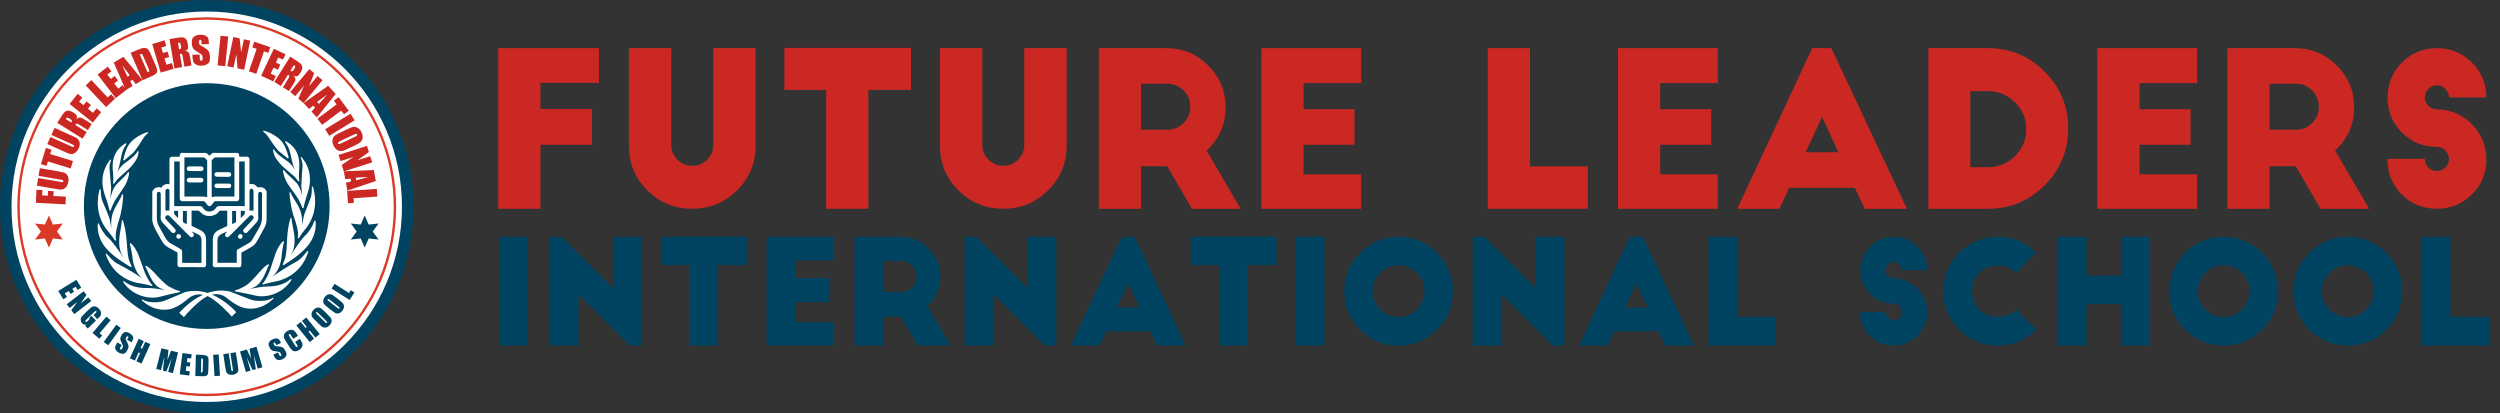 <?xml version="1.0" encoding="UTF-8"?>
<svg id="Title" xmlns="http://www.w3.org/2000/svg" viewBox="0 0 695.31 115">
  <rect x="0" y="0" width="695.31" height="115" fill="#333333" stroke="none"/>
  <defs>
    <style>
      .cls-1 {
        fill: #004461;
      }

      .cls-1, .cls-2, .cls-3, .cls-4 {
        stroke-width: 0px;
      }

      .cls-2 {
        fill: #cc2823;
      }

      .cls-3 {
        fill: #fff;
      }

      .cls-4 {
        fill: #da3925;
      }
    </style>
  </defs>
  <g id="FLIS_Title_Colour" data-name="FLIS Title Colour">
    <g>
      <ellipse id="White_Round" data-name="White Round" class="cls-3" cx="57.5" cy="57.5" rx="54.98" ry="54.91"/>
      <g id="FLIS_LOGO" data-name="FLIS LOGO">
        <path id="Outer_Circle" data-name="Outer Circle" class="cls-1" d="M57.5,0C25.79,0,0,25.79,0,57.5s25.79,57.5,57.5,57.5,57.5-25.79,57.5-57.5S89.21,0,57.5,0ZM57.5,111.8c-29.94,0-54.3-24.36-54.3-54.3S27.56,3.2,57.5,3.2s54.3,24.36,54.3,54.3-24.36,54.3-54.3,54.3Z"/>
        <path id="Inner_Outline" data-name="Inner Outline" class="cls-4" d="M57.5,4.82C28.45,4.82,4.82,28.45,4.82,57.5s23.63,52.68,52.68,52.68,52.68-23.63,52.68-52.68S86.55,4.82,57.5,4.82ZM57.5,109.51c-28.68,0-52.01-23.33-52.01-52.01S28.82,5.48,57.5,5.48s52.01,23.33,52.01,52.02-23.33,52.01-52.01,52.01Z"/>
        <g>
          <path class="cls-1" d="M21.24,77.81l1.36,2.19-1.01.63-.54-.88-.96.59.51.82-.96.6-.51-.82-1.11.69.6.96-1.01.63-1.41-2.28,5.05-3.13Z"/>
          <path class="cls-1" d="M25.37,83.73l-4.71,3.63-.83-1.07,1.65-2.29-2.14,1.65-.79-1.02,4.71-3.63.79,1.02-1.59,2.32,2.12-1.63.79,1.02Z"/>
          <path class="cls-1" d="M27.08,88.75l-1.07-1.11.39-.38c.24-.24.39-.39.43-.48.04-.08.02-.16-.05-.24-.07-.07-.14-.09-.21-.06-.08.03-.22.15-.44.36l-2.05,1.98c-.19.19-.31.32-.34.4s-.02.16.05.24c.08.08.17.1.26.07.1-.04.24-.15.44-.34l.51-.49-.22-.22.65-.63,1.26,1.3-2.29,2.22-.68-.7.21-.4c-.2.05-.4.05-.57,0-.18-.05-.34-.16-.49-.31-.18-.19-.3-.41-.37-.66s-.07-.48-.02-.7c.05-.21.14-.4.27-.57.13-.16.34-.39.63-.67l1.27-1.23c.41-.39.73-.66.95-.79.23-.13.52-.17.87-.11.36.06.69.25,1.01.59.31.32.51.66.58,1,.07.34.05.64-.07.88-.12.24-.36.53-.71.87l-.18.18Z"/>
          <path class="cls-1" d="M30.77,89.06l-3.08,3.63.72.61-.77.91-1.9-1.61,3.85-4.53,1.18,1Z"/>
          <path class="cls-1" d="M33.59,91.22l-3.49,4.81-1.25-.91,3.49-4.81,1.25.91Z"/>
          <path class="cls-1" d="M36.56,95.2l-1.23-.74.23-.38c.11-.18.16-.3.15-.36,0-.07-.04-.12-.11-.17-.08-.05-.16-.05-.24-.01-.08.04-.16.13-.24.26-.1.17-.16.31-.16.43,0,.11.06.29.19.54.38.7.58,1.21.6,1.53.02.32-.12.72-.42,1.23-.22.36-.42.61-.61.73-.19.12-.44.17-.75.14s-.63-.14-.96-.33c-.36-.21-.62-.46-.79-.74s-.23-.55-.19-.81c.05-.25.18-.57.41-.96l.2-.33,1.23.74-.37.62c-.11.19-.17.32-.17.4,0,.07.05.14.14.19.09.05.17.06.26.01.08-.04.17-.13.25-.27.18-.3.26-.52.23-.66-.03-.14-.14-.42-.34-.83-.2-.42-.32-.7-.37-.87s-.06-.35-.02-.57.13-.46.29-.73c.23-.39.45-.65.66-.77s.45-.17.74-.13c.28.03.58.14.9.33.34.21.61.44.78.69.18.26.25.49.23.71s-.15.53-.4.93l-.12.2Z"/>
          <path class="cls-1" d="M41.81,95.71l-2.46,5.41-1.41-.64,1.03-2.27-.42-.19-1.03,2.27-1.41-.64,2.46-5.41,1.41.64-.88,1.94.42.19.88-1.94,1.41.64Z"/>
          <path class="cls-1" d="M49.53,98.02l-1.45,5.76-1.31-.33.98-3.89-1.5,3.76-.93-.23.41-3.94-.96,3.8-1.31-.33,1.45-5.76,1.94.49c-.03.36-.07.78-.13,1.27l-.16,1.52,1.02-2.6,1.95.49Z"/>
          <path class="cls-1" d="M50.75,98.19l2.56.34-.15,1.18-1.02-.13-.15,1.12.96.13-.15,1.12-.96-.13-.17,1.3,1.12.15-.15,1.18-2.66-.35.77-5.89Z"/>
          <path class="cls-1" d="M54.48,98.64l1.16.03c.75.02,1.25.07,1.51.15.26.08.46.19.59.36.13.16.21.34.24.53.03.19.03.57.02,1.13l-.06,2.08c-.02.53-.05.89-.11,1.07-.06.18-.15.32-.27.41s-.28.16-.47.2-.46.05-.83.04l-1.95-.06.17-5.94ZM55.99,99.7l-.11,3.91c.22,0,.36-.03.41-.12.05-.09.09-.33.1-.73l.07-2.31c0-.27,0-.44-.01-.52s-.05-.13-.11-.17c-.06-.04-.17-.06-.34-.06Z"/>
          <path class="cls-1" d="M60.83,98.58l.36,5.93-1.54.09-.36-5.93,1.54-.09Z"/>
          <path class="cls-1" d="M65.59,97.96l.6,3.93c.07.45.1.76.1.95,0,.18-.06.38-.17.59-.11.21-.28.38-.5.52-.22.13-.49.22-.8.27-.35.05-.67.04-.96-.03-.29-.08-.51-.2-.67-.36-.16-.17-.27-.35-.33-.55s-.13-.64-.23-1.3l-.53-3.48,1.53-.23.67,4.41c.04.26.08.42.12.49.04.07.1.09.19.08.1-.01.15-.06.17-.15.02-.08,0-.27-.04-.56l-.66-4.33,1.53-.23Z"/>
          <path class="cls-1" d="M71.34,96.44l1.64,5.71-1.3.37-1.11-3.86.59,4.01-.92.26-1.63-3.61,1.08,3.77-1.3.37-1.64-5.71,1.92-.55c.16.33.33.72.52,1.16l.63,1.39-.42-2.77,1.93-.55Z"/>
          <path class="cls-1" d="M78.13,95.37l-1.29.63-.19-.4c-.09-.19-.16-.29-.22-.33-.06-.03-.12-.03-.2,0-.08.04-.13.11-.14.19,0,.09.02.2.09.34.09.18.18.3.27.37.09.07.27.11.55.13.8.06,1.33.18,1.61.33.28.16.54.5.8,1.02.19.38.28.68.28.91,0,.22-.1.46-.29.71-.2.25-.46.45-.8.62-.37.18-.72.27-1.05.25-.33-.01-.59-.11-.78-.29s-.38-.47-.58-.87l-.17-.35,1.29-.63.32.65c.1.2.18.32.24.36.06.04.14.04.23,0,.09-.05.14-.12.15-.21,0-.09-.02-.21-.09-.36-.15-.31-.3-.5-.43-.55-.14-.05-.43-.11-.89-.17-.46-.06-.77-.11-.93-.16-.16-.05-.33-.15-.49-.29-.16-.15-.31-.36-.45-.64-.2-.41-.29-.73-.28-.97.01-.24.11-.47.29-.69.18-.22.44-.41.77-.57.36-.18.7-.27,1.01-.28.31,0,.55.06.72.19.17.14.36.42.57.84l.1.21Z"/>
          <path class="cls-1" d="M82.86,93.4l-1.3.83-.55-.87c-.16-.25-.28-.4-.34-.45s-.15-.04-.24.02c-.11.07-.15.15-.13.25.02.09.11.27.27.52l1.48,2.33c.15.24.27.39.35.45s.17.05.27-.01c.1-.06.14-.14.12-.23s-.11-.28-.29-.55l-.4-.63,1.3-.83.12.2c.33.52.53.91.59,1.17.07.26.02.56-.12.88-.15.32-.4.6-.77.83-.38.24-.74.37-1.08.39-.34.02-.62-.07-.86-.26s-.51-.54-.82-1.03l-.93-1.47c-.23-.36-.39-.64-.48-.84s-.13-.42-.11-.66.1-.49.26-.72c.16-.23.38-.44.66-.62.38-.24.75-.37,1.09-.38s.63.07.85.24c.22.17.48.49.78.96l.3.48Z"/>
          <path class="cls-1" d="M85.18,88.29l3.74,4.62-1.2.97-1.57-1.94-.36.29,1.57,1.94-1.2.97-3.74-4.62,1.2-.97,1.34,1.65.36-.29-1.34-1.65,1.2-.97Z"/>
          <path class="cls-1" d="M91.05,87.4c.43.42.72.73.87.92.16.19.26.42.3.67s.01.5-.08.76c-.1.26-.27.5-.5.74-.22.23-.46.39-.71.5s-.51.14-.76.11c-.26-.04-.48-.13-.68-.28-.19-.15-.51-.44-.95-.87l-.72-.71c-.43-.42-.72-.73-.87-.92s-.26-.42-.3-.67c-.04-.25-.01-.5.08-.76.1-.26.27-.51.5-.74.22-.23.46-.39.71-.5.25-.11.51-.14.76-.11.26.04.48.13.68.28.2.15.51.44.95.87l.72.71ZM88.57,87.13c-.2-.19-.33-.31-.41-.34-.08-.03-.15-.01-.21.05-.06.06-.08.12-.06.2.01.07.13.22.35.43l1.98,1.95c.25.24.41.38.48.42.08.04.15.02.22-.05.07-.07.09-.16.04-.24s-.19-.25-.44-.5l-1.95-1.92Z"/>
          <path class="cls-1" d="M94.29,83.41c.47.37.79.64.97.82.18.18.3.38.37.63s.07.5,0,.76c-.07.27-.21.53-.41.8-.2.25-.41.44-.65.58-.24.13-.49.2-.75.19-.26,0-.49-.07-.7-.2-.21-.13-.56-.38-1.04-.76l-.8-.63c-.47-.37-.79-.64-.97-.82-.18-.18-.3-.38-.37-.63-.07-.24-.07-.5,0-.76.07-.27.21-.53.41-.8.2-.25.41-.44.65-.58.24-.13.49-.2.75-.19.26,0,.49.07.7.2s.56.38,1.04.76l.8.63ZM91.8,83.42c-.22-.17-.37-.27-.45-.29s-.15,0-.21.08c-.05.06-.06.13-.04.2.02.07.15.2.39.39l2.18,1.71c.27.21.45.33.53.36.08.03.15,0,.22-.08.07-.08.07-.16.01-.24-.05-.08-.22-.23-.5-.45l-2.15-1.69Z"/>
          <path class="cls-1" d="M93.06,78.94l4.01,2.55.5-.79,1,.64-1.34,2.1-5.01-3.19.83-1.3Z"/>
        </g>
        <g>
          <path class="cls-2" d="M9.96,56.41l.19-3.64,1.65.09-.08,1.49,1.57.08.07-1.33,1.57.08-.07,1.33,3.47.18-.11,2.15-8.27-.44Z"/>
          <path class="cls-2" d="M11.09,46.78l5.45.94c.62.11,1.05.2,1.29.28.24.08.48.25.71.49.23.24.38.54.47.89.08.35.08.74,0,1.18-.08.49-.24.9-.46,1.25s-.48.59-.77.73c-.29.14-.58.2-.88.19-.29-.02-.9-.1-1.82-.26l-4.83-.83.36-2.12,6.12,1.05c.36.06.59.08.69.06s.17-.09.19-.21c.02-.13-.02-.23-.12-.29s-.36-.12-.76-.19l-6.01-1.04.36-2.12Z"/>
          <path class="cls-2" d="M12.75,41.15l1.58.48-.37,1.22,6.33,1.94-.63,2.06-6.33-1.94-.37,1.22-1.58-.48,1.38-4.5Z"/>
          <path class="cls-2" d="M15.17,35.58l5.05,2.27c.57.26.97.46,1.18.6.21.14.4.36.56.65s.24.62.23.97c0,.36-.11.74-.29,1.15-.2.45-.46.82-.76,1.09s-.61.45-.93.51c-.32.06-.61.05-.89-.04-.28-.09-.85-.32-1.7-.71l-4.47-2.01.88-1.96,5.66,2.55c.33.15.55.23.66.23s.19-.05.24-.15c.06-.12.04-.23-.04-.31-.09-.08-.32-.21-.69-.38l-5.56-2.51.88-1.96Z"/>
          <path class="cls-2" d="M15.92,34.18l.81-1.29c.54-.86.94-1.42,1.19-1.69.26-.26.58-.41.98-.43s.89.15,1.49.53c.55.34.87.64.97.89.1.25.05.59-.16,1.01.32-.31.59-.47.82-.5.23-.03.41-.02.56.03s.5.25,1.07.6l1.85,1.16-1.06,1.7-2.33-1.46c-.38-.23-.63-.35-.75-.35-.13,0-.27.13-.43.38l3.17,1.98-1.14,1.83-7.02-4.39ZM18.26,33.1l1.56.98c.13-.2.19-.37.19-.48,0-.12-.16-.27-.47-.47l-.39-.24c-.22-.14-.39-.19-.51-.15-.12.04-.24.16-.38.37Z"/>
          <path class="cls-2" d="M19.36,28.91l2.25-2.8,1.29,1.04-.9,1.12,1.22.98.84-1.05,1.23.99-.84,1.05,1.42,1.14.99-1.23,1.29,1.04-2.34,2.91-6.45-5.19Z"/>
          <path class="cls-2" d="M25.41,22.27l4.53,4.83.95-.9,1.13,1.21-2.52,2.37-5.67-6.03,1.57-1.47Z"/>
          <path class="cls-2" d="M27.14,20.72l2.84-2.19,1.01,1.31-1.14.88.96,1.24,1.07-.82.96,1.25-1.07.82,1.11,1.44,1.25-.96,1.01,1.31-2.96,2.28-5.05-6.56Z"/>
          <path class="cls-2" d="M34.32,15.8l5.32,6.46-1.89,1.13-.87-1.22-.66.4.66,1.34-1.91,1.15-3.33-7.66,2.67-1.6ZM36.08,20.95c-.58-.75-1.27-1.68-2.07-2.81.63,1.47,1.11,2.54,1.44,3.19l.63-.38Z"/>
          <path class="cls-2" d="M36.34,14.69l1.48-.64c.95-.41,1.62-.65,1.99-.71.37-.06.69-.03.95.1.26.12.47.3.62.53s.38.7.69,1.42l1.15,2.66c.3.68.46,1.15.5,1.41s0,.49-.1.69c-.1.2-.26.38-.47.53-.21.15-.55.33-1.03.54l-2.49,1.08-3.3-7.6ZM38.88,15.13l2.17,5c.28-.12.44-.26.45-.4.02-.14-.09-.47-.31-.97l-1.28-2.95c-.15-.34-.26-.56-.32-.65-.06-.09-.14-.14-.24-.15-.1-.01-.25.03-.47.12Z"/>
          <path class="cls-2" d="M42.33,12.24l3.44-1.02.47,1.59-1.38.41.45,1.51,1.29-.38.45,1.51-1.29.38.52,1.75,1.52-.45.47,1.59-3.58,1.06-2.35-7.94Z"/>
          <path class="cls-2" d="M47.14,10.87l1.5-.26c1-.17,1.69-.25,2.05-.23.37.02.69.17.97.45s.48.77.59,1.46c.11.64.1,1.08-.02,1.32-.12.25-.41.43-.87.55.44.03.74.12.92.27.17.15.29.3.35.44.06.14.15.54.26,1.2l.37,2.15-1.97.33-.46-2.71c-.07-.44-.15-.7-.24-.79s-.28-.11-.57-.06l.62,3.68-2.12.36-1.39-8.16ZM49.5,11.9l.31,1.82c.24-.04.4-.1.48-.18s.1-.3.04-.66l-.08-.45c-.04-.26-.12-.42-.23-.49s-.28-.08-.53-.04Z"/>
          <path class="cls-2" d="M58.08,12.25l-2,.07-.02-.61c-.01-.29-.04-.47-.1-.54-.05-.08-.14-.11-.26-.11-.13,0-.23.06-.29.17-.06.11-.09.27-.08.48.01.28.06.48.14.62.08.14.29.3.63.48.98.53,1.6.98,1.86,1.33.26.36.41.94.44,1.75.02.59-.03,1.03-.16,1.31s-.39.53-.77.73c-.39.2-.85.32-1.37.34-.58.02-1.07-.07-1.49-.27-.42-.2-.69-.47-.83-.8s-.22-.81-.24-1.43l-.02-.54,2-.07.04,1.01c.01.31.05.51.11.59.06.09.16.13.3.12.14,0,.25-.07.31-.18.07-.11.09-.28.09-.5-.02-.49-.1-.8-.23-.95-.14-.14-.49-.38-1.03-.71-.55-.33-.91-.58-1.09-.73-.18-.15-.33-.37-.46-.65-.12-.28-.2-.64-.21-1.08-.02-.63.04-1.1.19-1.4.15-.3.4-.54.76-.72.36-.18.79-.28,1.3-.3.56-.02,1.04.05,1.44.22.4.17.67.38.81.65s.22.73.24,1.39v.33Z"/>
          <path class="cls-2" d="M63.49,10.16l-.85,8.24-2.14-.22.85-8.24,2.14.22Z"/>
          <path class="cls-2" d="M69.6,11.29l-1.69,8.11-1.85-.39-.33-3.91-.77,3.68-1.76-.37,1.69-8.11,1.76.37.42,3.9.76-3.65,1.76.37Z"/>
          <path class="cls-2" d="M75.17,13.13l-.54,1.57-1.21-.42-2.15,6.26-2.04-.7,2.15-6.26-1.2-.41.54-1.57,4.45,1.53Z"/>
          <path class="cls-2" d="M76.17,13.57l3.25,1.53-.71,1.5-1.3-.61-.67,1.42,1.22.57-.67,1.42-1.22-.57-.78,1.65,1.43.67-.71,1.5-3.38-1.59,3.53-7.49Z"/>
          <path class="cls-2" d="M80.67,15.75l1.29.81c.86.54,1.42.94,1.69,1.2.26.26.41.58.43.98.02.39-.16.89-.53,1.49-.34.55-.64.87-.89.97-.25.1-.59.05-1.01-.16.31.32.47.59.5.82.03.23.02.41-.03.56-.05.15-.25.5-.6,1.07l-1.16,1.85-1.69-1.06,1.46-2.33c.24-.38.35-.63.35-.75,0-.13-.13-.27-.38-.43l-1.98,3.16-1.82-1.14,4.4-7.02ZM81.74,18.09l-.98,1.56c.2.13.37.19.48.19.12,0,.27-.16.47-.47l.24-.39c.14-.22.19-.39.16-.51-.04-.12-.16-.24-.37-.38Z"/>
          <path class="cls-2" d="M89.71,22.3l-5.29,6.37-1.45-1.21,1.55-3.61-2.41,2.89-1.38-1.15,5.29-6.37,1.38,1.15-1.46,3.64,2.38-2.87,1.38,1.15Z"/>
          <path class="cls-2" d="M93.37,26.12l-5.24,6.53-1.5-1.61,1.01-1.1-.52-.56-1.18.92-1.51-1.63,6.82-4.82,2.12,2.28ZM88.69,28.9c.61-.72,1.39-1.59,2.33-2.6-1.31.92-2.26,1.6-2.83,2.06l.5.54Z"/>
          <path class="cls-2" d="M97,30.79l-1.33.99-.77-1.02-5.31,3.96-1.29-1.73,5.31-3.96-.76-1.02,1.33-.99,2.81,3.77Z"/>
          <path class="cls-2" d="M98.62,33.46l-7.06,4.32-1.12-1.84,7.06-4.32,1.12,1.84Z"/>
          <path class="cls-2" d="M97.1,41.2c-.75.36-1.29.59-1.62.71-.33.11-.67.14-1.01.08s-.67-.22-.96-.47c-.29-.25-.54-.59-.74-1.01-.19-.4-.3-.79-.32-1.17s.05-.73.22-1.05.4-.57.69-.75c.29-.18.82-.46,1.59-.83l1.28-.61c.75-.36,1.29-.59,1.62-.71.33-.11.67-.14,1.01-.08.35.06.67.22.96.47.29.25.53.59.74,1.01.19.4.3.79.32,1.17.02.38-.05.73-.22,1.05s-.4.57-.69.75-.82.46-1.59.83l-1.28.61ZM98.63,38.09c.35-.17.56-.29.64-.38s.09-.19.03-.31c-.05-.1-.12-.16-.23-.18-.1-.02-.35.07-.73.25l-3.49,1.66c-.43.21-.69.35-.78.44s-.1.19-.03.32c.06.13.16.19.3.17.13-.02.42-.13.86-.34l3.43-1.64Z"/>
          <path class="cls-2" d="M103.51,45.16l-7.89,2.51-.57-1.8,3.25-2.21-3.59,1.14-.55-1.71,7.89-2.51.55,1.71-3.19,2.28,3.55-1.13.55,1.71Z"/>
          <path class="cls-2" d="M104.53,50.34l-7.93,2.67-.39-2.17,1.44-.38-.14-.76-1.49.14-.39-2.19,8.34-.38.55,3.06ZM99.09,50.16c.9-.27,2.03-.58,3.36-.94-1.6.06-2.76.13-3.5.21l.13.73Z"/>
          <path class="cls-2" d="M104.95,54.67l-6.61.45.09,1.31-1.65.11-.23-3.45,8.26-.56.14,2.15Z"/>
        </g>
        <path id="Centre_Logo" data-name="Centre Logo" class="cls-1" d="M47.13,53.08c0-.48-.41-.72-.83-.48-.25.14-.29.39-.29.64,0,1.74,0,3.47,0,5.21,0,.06,0,.12.01.13.38-.02.74-.03,1.11-.05v-3.47c0-.66,0-1.32,0-1.99ZM48.43,58.66v.44c.02.17-.02.38.07.49.31.36.66.69,1.03,1.06v-2h-1.1ZM50.86,58.66c0,.79.04,1.57-.01,2.34-.04.6.06,1.03.73,1.14.06,0,.11.06.2.11.06.02.12.04.19.06v-3.65h-1.1ZM56.02,66.67c0-.59-.26-1.08-.76-1.37-.58-.33-1.2-.59-1.8-.88-.02-.01-.06,0-.1.01.16.19.31.36.44.54.18.26.14.7-.1.85-.31.21-.64.22-.88-.03-.31-.33-.64-.65-1-1-1.4-1.4-2.8-2.8-4.2-4.2-.19-.19-.37-.39-.57-.57-.22-.21-.58-.22-.81-.03-.26.2-.41.56-.2.82.21.27.43.54.67.79.64.69,1.3,1.37,1.94,2.07.17.19.28.41.19.69-.17.52-.79.6-1.13.24-.85-.92-1.71-1.82-2.55-2.75-.17-.19-.28-.45-.39-.7-.17-.39-.09-.81-.08-1.22.04-1.04.01-2.09.01-3.14,0-.95,0-1.9,0-2.86,0-.32-.27-.6-.55-.57-.3.04-.52.15-.52.56.02,2.28,0,4.55,0,6.83,0,.71.17,1.38.49,2,.56,1.08,1.2,2.12,1.76,3.2.47.91,1.14,1.57,2.07,2.02.84.41,1.64.92,2.44,1.42.13.08.25.3.26.46.03.57.01,1.14.01,1.71v1.54h5.35v-.26c0-2.06,0-4.12,0-6.18ZM49.63,66.41c-.46-.14-.57-.26-.57-.61,0-.44.22-.7.61-.7.37,0,.7.32.69.66-.01.35-.32.64-.73.64ZM57.07,44.04c-.15-.22-.33-.26-.56-.26-1.64,0-3.27,0-4.91,0h-.31v10.88h.34c1.63,0,3.25,0,4.88,0,.37,0,.74.1,1.11.15v-10.27c-.21-.19-.42-.32-.55-.51ZM56.58,50.13c-.03.39-.27.62-.73.62-1.05,0-2.11,0-3.16,0-.46,0-.79-.28-.75-.66.05-.42.3-.65.76-.64.62,0,1.24,0,1.89,0,.44,0,.86,0,1.27,0,.41,0,.76.24.72.69ZM56.37,47.43c-.12.08-.27.14-.41.14-.96.01-1.92,0-2.92,0-.25-.02-.49,0-.69-.05-.28-.08-.44-.38-.4-.62.08-.42.25-.61.65-.62,1.1-.02,2.19-.01,3.29,0,.3,0,.59.13.68.43.07.25.08.55-.19.72ZM59.82,43.79c-.11,0-.23.1-.32.18-.2.18-.39.37-.62.61v10.27c.33-.07.62-.18.91-.18,1.7-.02,3.4,0,5.09,0h.32v-10.88c-1.8,0-3.59,0-5.38,0ZM63.67,52.3c-1.15,0-2.29,0-3.44,0-.31,0-.59-.29-.6-.62,0-.31.29-.62.59-.63.27,0,.54,0,.84,0,.89,0,1.75,0,2.61,0,.4,0,.63.23.63.62,0,.39-.23.63-.62.63ZM63.84,49.13c-.17.05-.36.06-.54.06-1.01,0-2.03,0-3.06-.03-.35-.06-.62-.35-.61-.65,0-.31.31-.61.63-.61,1.15,0,2.3,0,3.45,0,.3,0,.55.23.58.51.04.45-.1.63-.45.73ZM64.56,58.66v3.66c.32-.14.61-.26.89-.41.08-.04.14-.15.2-.28v-2.97h-1.09ZM66.52,44.92v10.33c0,.47-.25.72-.72.72-1.94,0-3.87,0-5.81,0-.19,0-.34.03-.45.19-.19.26-.4.51-.59.76-.39.51-.88.62-1.31.07-.15-.2-.28-.41-.44-.61-.2-.25-.41-.43-.79-.42-1.89.03-3.77,0-5.65.02-.47,0-.77-.3-.77-.76.02-2.1,0-4.21,0-6.37v-3.93h-1.54v12.41h7.1c.36,0,.64.1.85.44.88,1.43,2.88,1.39,3.66.04.21-.35.52-.49.93-.49,2.25,0,4.49,0,6.74,0h.33v-12.42h-1.54ZM68.06,58.66h-1.1v2.02c.27-.28.46-.54.71-.72.48-.35.45-.82.39-1.31ZM70.5,53.18c0-.41-.26-.7-.59-.69-.31,0-.52.29-.52.69v5.4h1.12v-2.29c0-1.03,0-2.07,0-3.1ZM72.87,60.1c-.04-2.08-.01-4.16,0-6.24,0-.23-.08-.36-.29-.44-.42-.15-.77.09-.77.55,0,1.99,0,3.98,0,5.97,0,.06-.01.13,0,.19.17.65-.03,1.23-.44,1.71-.83.95-1.71,1.86-2.58,2.77-.3.32-.64.29-.93.06-.31-.25-.29-.67,0-.99.65-.69,1.3-1.38,1.94-2.07.2-.21.39-.42.57-.64.25-.31.26-.63-.07-.93-.27-.24-.63-.23-.9.04-1.9,1.9-3.8,3.79-5.69,5.69-.3.3-.65.26-.93.05-.25-.18-.26-.59-.05-.88.12-.17.27-.33.43-.54-.1.03-.17.05-.22.07-.42.19-.83.38-1.25.57-.82.36-1.22.95-1.21,1.86.02,1.96,0,3.91,0,5.87v.33h5.35c0-1.08,0-2.14,0-3.21,0-.23.06-.4.28-.52,1.08-.61,2.15-1.23,3.26-1.88.23-.23.52-.42.68-.69.73-1.2,1.43-2.41,2.11-3.63.54-.95.72-1.99.7-3.09ZM67.33,66.16c-.16.28-.43.27-.69.24-.23-.03-.53-.39-.48-.63.05-.22.2-.42.35-.6.06-.07.22-.05.37-.08.6.12.72.6.45,1.05ZM72.87,60.1c-.04-2.08-.01-4.16,0-6.24,0-.23-.08-.36-.29-.44-.42-.15-.77.09-.77.55,0,1.99,0,3.98,0,5.97,0,.06-.01.13,0,.19.17.65-.03,1.23-.44,1.71-.83.95-1.71,1.86-2.58,2.77-.3.32-.64.29-.93.06-.31-.25-.29-.67,0-.99.65-.69,1.3-1.38,1.94-2.07.2-.21.39-.42.57-.64.25-.31.26-.63-.07-.93-.27-.24-.63-.23-.9.04-1.9,1.9-3.8,3.79-5.69,5.69-.3.3-.65.26-.93.05-.25-.18-.26-.59-.05-.88.12-.17.27-.33.43-.54-.1.03-.17.05-.22.07-.42.19-.83.38-1.25.57-.82.36-1.22.95-1.21,1.86.02,1.96,0,3.91,0,5.87v.33h5.35c0-1.08,0-2.14,0-3.21,0-.23.06-.4.28-.52,1.08-.61,2.15-1.23,3.26-1.88.23-.23.52-.42.68-.69.73-1.2,1.43-2.41,2.11-3.63.54-.95.72-1.99.7-3.09ZM67.33,66.16c-.16.28-.43.27-.69.24-.23-.03-.53-.39-.48-.63.05-.22.2-.42.35-.6.06-.07.22-.05.37-.08.6.12.72.6.45,1.05ZM70.5,53.18c0-.41-.26-.7-.59-.69-.31,0-.52.29-.52.69v5.4h1.12v-2.29c0-1.03,0-2.07,0-3.1ZM68.06,58.66h-1.1v2.02c.27-.28.46-.54.71-.72.48-.35.45-.82.39-1.31ZM66.52,44.92v10.33c0,.47-.25.72-.72.72-1.94,0-3.87,0-5.81,0-.19,0-.34.03-.45.19-.19.26-.4.51-.59.76-.39.51-.88.62-1.31.07-.15-.2-.28-.41-.44-.61-.2-.25-.41-.43-.79-.42-1.89.03-3.77,0-5.65.02-.47,0-.77-.3-.77-.76.02-2.1,0-4.21,0-6.37v-3.93h-1.54v12.41h7.1c.36,0,.64.1.85.44.88,1.43,2.88,1.39,3.66.04.21-.35.52-.49.93-.49,2.25,0,4.49,0,6.74,0h.33v-12.42h-1.54ZM64.56,58.66v3.66c.32-.14.61-.26.89-.41.08-.04.14-.15.2-.28v-2.97h-1.09ZM59.82,43.79c-.11,0-.23.1-.32.18-.2.18-.39.37-.62.61v10.27c.33-.07.62-.18.91-.18,1.7-.02,3.4,0,5.09,0h.32v-10.88c-1.8,0-3.59,0-5.38,0ZM63.67,52.3c-1.15,0-2.29,0-3.44,0-.31,0-.59-.29-.6-.62,0-.31.29-.62.59-.63.27,0,.54,0,.84,0,.89,0,1.75,0,2.61,0,.4,0,.63.23.63.62,0,.39-.23.63-.62.63ZM63.84,49.13c-.17.05-.36.06-.54.06-1.01,0-2.03,0-3.06-.03-.35-.06-.62-.35-.61-.65,0-.31.31-.61.63-.61,1.15,0,2.3,0,3.45,0,.3,0,.55.23.58.51.04.45-.1.63-.45.73ZM57.07,44.04c-.15-.22-.33-.26-.56-.26-1.64,0-3.27,0-4.91,0h-.31v10.88h.34c1.63,0,3.25,0,4.88,0,.37,0,.74.1,1.11.15v-10.27c-.21-.19-.42-.32-.55-.51ZM56.58,50.13c-.03.39-.27.62-.73.62-1.05,0-2.11,0-3.16,0-.46,0-.79-.28-.75-.66.05-.42.3-.65.76-.64.62,0,1.24,0,1.89,0,.44,0,.86,0,1.27,0,.41,0,.76.24.72.69ZM56.37,47.43c-.12.08-.27.14-.41.14-.96.01-1.92,0-2.92,0-.25-.02-.49,0-.69-.05-.28-.08-.44-.38-.4-.62.08-.42.25-.61.65-.62,1.1-.02,2.19-.01,3.29,0,.3,0,.59.13.68.43.07.25.08.55-.19.72ZM56.02,66.67c0-.59-.26-1.08-.76-1.37-.58-.33-1.2-.59-1.8-.88-.02-.01-.06,0-.1.01.16.19.31.36.44.54.18.26.14.7-.1.85-.31.21-.64.22-.88-.03-.31-.33-.64-.65-1-1-1.4-1.4-2.8-2.8-4.2-4.2-.19-.19-.37-.39-.57-.57-.22-.21-.58-.22-.81-.03-.26.2-.41.56-.2.82.21.27.43.54.67.79.64.69,1.3,1.37,1.94,2.07.17.19.28.41.19.69-.17.52-.79.6-1.13.24-.85-.92-1.71-1.82-2.55-2.75-.17-.19-.28-.45-.39-.7-.17-.39-.09-.81-.08-1.22.04-1.04.01-2.09.01-3.14,0-.95,0-1.9,0-2.86,0-.32-.27-.6-.55-.57-.3.04-.52.15-.52.56.02,2.28,0,4.55,0,6.83,0,.71.17,1.38.49,2,.56,1.08,1.2,2.12,1.76,3.2.47.91,1.14,1.57,2.07,2.02.84.41,1.64.92,2.44,1.42.13.08.25.3.26.46.03.57.01,1.14.01,1.71v1.54h5.35v-.26c0-2.06,0-4.12,0-6.18ZM49.63,66.41c-.46-.14-.57-.26-.57-.61,0-.44.22-.7.61-.7.37,0,.7.32.69.66-.01.35-.32.64-.73.64ZM50.86,58.66c0,.79.04,1.57-.01,2.34-.04.6.06,1.03.73,1.14.06,0,.11.06.2.11.06.02.12.04.19.06v-3.65h-1.1ZM48.43,58.66v.44c.02.17-.02.38.07.49.31.36.66.69,1.03,1.06v-2h-1.1ZM47.13,53.08c0-.48-.41-.72-.83-.48-.25.14-.29.39-.29.64,0,1.74,0,3.47,0,5.21,0,.06,0,.12.01.13.38-.02.74-.03,1.11-.05v-3.47c0-.66,0-1.32,0-1.99ZM47.13,53.08c0-.48-.41-.72-.83-.48-.25.14-.29.39-.29.64,0,1.74,0,3.47,0,5.21,0,.06,0,.12.01.13.38-.02.74-.03,1.11-.05v-3.47c0-.66,0-1.32,0-1.99ZM48.43,58.66v.44c.02.17-.02.38.07.49.31.36.66.69,1.03,1.06v-2h-1.1ZM50.86,58.66c0,.79.04,1.57-.01,2.34-.04.6.06,1.03.73,1.14.06,0,.11.06.2.11.06.02.12.04.19.06v-3.65h-1.1ZM56.02,66.67c0-.59-.26-1.08-.76-1.37-.58-.33-1.2-.59-1.8-.88-.02-.01-.06,0-.1.01.16.19.31.36.44.54.18.26.14.7-.1.85-.31.21-.64.22-.88-.03-.31-.33-.64-.65-1-1-1.4-1.4-2.8-2.8-4.2-4.2-.19-.19-.37-.39-.57-.57-.22-.21-.58-.22-.81-.03-.26.2-.41.56-.2.82.21.27.43.54.67.79.64.69,1.3,1.37,1.94,2.07.17.19.28.41.19.69-.17.52-.79.6-1.13.24-.85-.92-1.71-1.82-2.55-2.75-.17-.19-.28-.45-.39-.7-.17-.39-.09-.81-.08-1.22.04-1.04.01-2.09.01-3.14,0-.95,0-1.9,0-2.86,0-.32-.27-.6-.55-.57-.3.04-.52.15-.52.56.02,2.28,0,4.55,0,6.83,0,.71.17,1.38.49,2,.56,1.08,1.2,2.12,1.76,3.2.47.91,1.14,1.57,2.07,2.02.84.41,1.64.92,2.44,1.42.13.08.25.3.26.46.03.57.01,1.14.01,1.71v1.54h5.35v-.26c0-2.06,0-4.12,0-6.18ZM49.63,66.41c-.46-.14-.57-.26-.57-.61,0-.44.22-.7.61-.7.37,0,.7.32.69.66-.01.35-.32.64-.73.64ZM57.07,44.04c-.15-.22-.33-.26-.56-.26-1.64,0-3.27,0-4.91,0h-.31v10.88h.34c1.63,0,3.25,0,4.88,0,.37,0,.74.1,1.11.15v-10.27c-.21-.19-.42-.32-.55-.51ZM56.58,50.13c-.03.39-.27.62-.73.62-1.05,0-2.11,0-3.16,0-.46,0-.79-.28-.75-.66.05-.42.3-.65.76-.64.62,0,1.24,0,1.89,0,.44,0,.86,0,1.27,0,.41,0,.76.24.72.69ZM56.37,47.43c-.12.08-.27.14-.41.14-.96.01-1.92,0-2.92,0-.25-.02-.49,0-.69-.05-.28-.08-.44-.38-.4-.62.08-.42.25-.61.65-.62,1.1-.02,2.19-.01,3.29,0,.3,0,.59.13.68.43.07.25.08.55-.19.72ZM59.82,43.79c-.11,0-.23.1-.32.18-.2.18-.39.37-.62.61v10.27c.33-.07.62-.18.91-.18,1.7-.02,3.4,0,5.09,0h.32v-10.88c-1.8,0-3.59,0-5.38,0ZM63.67,52.3c-1.15,0-2.29,0-3.44,0-.31,0-.59-.29-.6-.62,0-.31.29-.62.59-.63.27,0,.54,0,.84,0,.89,0,1.75,0,2.61,0,.4,0,.63.23.63.62,0,.39-.23.63-.62.63ZM63.84,49.13c-.17.05-.36.06-.54.06-1.01,0-2.03,0-3.06-.03-.35-.06-.62-.35-.61-.65,0-.31.31-.61.63-.61,1.15,0,2.3,0,3.45,0,.3,0,.55.23.58.51.04.45-.1.63-.45.73ZM64.56,58.66v3.66c.32-.14.61-.26.89-.41.08-.04.14-.15.2-.28v-2.97h-1.09ZM66.52,44.92v10.33c0,.47-.25.72-.72.72-1.94,0-3.87,0-5.81,0-.19,0-.34.03-.45.19-.19.26-.4.51-.59.76-.39.51-.88.62-1.31.07-.15-.2-.28-.41-.44-.61-.2-.25-.41-.43-.79-.42-1.89.03-3.77,0-5.65.02-.47,0-.77-.3-.77-.76.02-2.1,0-4.21,0-6.37v-3.93h-1.54v12.41h7.1c.36,0,.64.1.85.44.88,1.43,2.88,1.39,3.66.04.21-.35.52-.49.93-.49,2.25,0,4.49,0,6.74,0h.33v-12.42h-1.54ZM68.06,58.66h-1.1v2.02c.27-.28.46-.54.71-.72.48-.35.45-.82.39-1.31ZM70.5,53.18c0-.41-.26-.7-.59-.69-.31,0-.52.29-.52.69v5.4h1.12v-2.29c0-1.03,0-2.07,0-3.1ZM72.87,60.1c-.04-2.08-.01-4.16,0-6.24,0-.23-.08-.36-.29-.44-.42-.15-.77.09-.77.55,0,1.99,0,3.98,0,5.97,0,.06-.01.13,0,.19.17.65-.03,1.23-.44,1.71-.83.95-1.71,1.86-2.58,2.77-.3.32-.64.29-.93.06-.31-.25-.29-.67,0-.99.65-.69,1.3-1.38,1.94-2.07.2-.21.39-.42.57-.64.25-.31.26-.63-.07-.93-.27-.24-.63-.23-.9.04-1.9,1.9-3.8,3.79-5.69,5.69-.3.3-.65.26-.93.05-.25-.18-.26-.59-.05-.88.12-.17.27-.33.43-.54-.1.03-.17.05-.22.07-.42.19-.83.38-1.25.57-.82.36-1.22.95-1.21,1.86.02,1.96,0,3.91,0,5.87v.33h5.35c0-1.08,0-2.14,0-3.21,0-.23.06-.4.28-.52,1.08-.61,2.15-1.23,3.26-1.88.23-.23.52-.42.68-.69.73-1.2,1.43-2.41,2.11-3.63.54-.95.72-1.99.7-3.09ZM67.33,66.16c-.16.28-.43.27-.69.24-.23-.03-.53-.39-.48-.63.05-.22.2-.42.35-.6.06-.07.22-.05.37-.08.6.12.72.6.45,1.05ZM72.87,60.1c-.04-2.08-.01-4.16,0-6.24,0-.23-.08-.36-.29-.44-.42-.15-.77.09-.77.55,0,1.99,0,3.98,0,5.97,0,.06-.01.13,0,.19.17.65-.03,1.23-.44,1.71-.83.95-1.71,1.86-2.58,2.77-.3.32-.64.29-.93.06-.31-.25-.29-.67,0-.99.65-.69,1.3-1.38,1.94-2.07.2-.21.39-.42.57-.64.25-.31.26-.63-.07-.93-.27-.24-.63-.23-.9.04-1.9,1.9-3.8,3.79-5.69,5.69-.3.3-.65.26-.93.05-.25-.18-.26-.59-.05-.88.12-.17.27-.33.43-.54-.1.03-.17.05-.22.07-.42.19-.83.38-1.25.57-.82.36-1.22.95-1.21,1.86.02,1.96,0,3.91,0,5.87v.33h5.35c0-1.08,0-2.14,0-3.21,0-.23.06-.4.28-.52,1.08-.61,2.15-1.23,3.26-1.88.23-.23.52-.42.68-.69.73-1.2,1.43-2.41,2.11-3.63.54-.95.72-1.99.7-3.09ZM67.33,66.16c-.16.28-.43.27-.69.24-.23-.03-.53-.39-.48-.63.05-.22.2-.42.35-.6.06-.07.22-.05.37-.08.6.12.72.6.45,1.05ZM70.5,53.18c0-.41-.26-.7-.59-.69-.31,0-.52.29-.52.69v5.4h1.12v-2.29c0-1.03,0-2.07,0-3.1ZM68.06,58.66h-1.1v2.02c.27-.28.46-.54.71-.72.48-.35.45-.82.39-1.31ZM66.52,44.92v10.33c0,.47-.25.72-.72.72-1.94,0-3.87,0-5.81,0-.19,0-.34.03-.45.19-.19.26-.4.51-.59.76-.39.51-.88.62-1.31.07-.15-.2-.28-.41-.44-.61-.2-.25-.41-.43-.79-.42-1.89.03-3.77,0-5.65.02-.47,0-.77-.3-.77-.76.02-2.1,0-4.21,0-6.37v-3.93h-1.54v12.41h7.1c.36,0,.64.1.85.44.88,1.43,2.88,1.39,3.66.04.21-.35.52-.49.93-.49,2.25,0,4.49,0,6.74,0h.33v-12.42h-1.54ZM64.56,58.66v3.66c.32-.14.61-.26.89-.41.08-.04.14-.15.2-.28v-2.97h-1.09ZM59.82,43.79c-.11,0-.23.1-.32.18-.2.18-.39.37-.62.61v10.27c.33-.07.62-.18.91-.18,1.7-.02,3.4,0,5.09,0h.32v-10.88c-1.8,0-3.59,0-5.38,0ZM63.67,52.3c-1.15,0-2.29,0-3.44,0-.31,0-.59-.29-.6-.62,0-.31.29-.62.59-.63.27,0,.54,0,.84,0,.89,0,1.75,0,2.61,0,.4,0,.63.23.63.62,0,.39-.23.63-.62.63ZM63.84,49.13c-.17.05-.36.06-.54.06-1.01,0-2.03,0-3.06-.03-.35-.06-.62-.35-.61-.65,0-.31.31-.61.63-.61,1.15,0,2.3,0,3.45,0,.3,0,.55.23.58.51.04.45-.1.63-.45.73ZM57.07,44.04c-.15-.22-.33-.26-.56-.26-1.64,0-3.27,0-4.91,0h-.31v10.88h.34c1.63,0,3.25,0,4.88,0,.37,0,.74.1,1.11.15v-10.27c-.21-.19-.42-.32-.55-.51ZM56.58,50.13c-.03.39-.27.62-.73.62-1.05,0-2.11,0-3.16,0-.46,0-.79-.28-.75-.66.05-.42.3-.65.76-.64.62,0,1.24,0,1.89,0,.44,0,.86,0,1.27,0,.41,0,.76.24.72.69ZM56.37,47.43c-.12.08-.27.14-.41.14-.96.01-1.92,0-2.92,0-.25-.02-.49,0-.69-.05-.28-.08-.44-.38-.4-.62.08-.42.25-.61.65-.62,1.1-.02,2.19-.01,3.29,0,.3,0,.59.13.68.43.07.25.08.55-.19.72ZM56.02,66.67c0-.59-.26-1.08-.76-1.37-.58-.33-1.2-.59-1.8-.88-.02-.01-.06,0-.1.01.16.19.31.36.44.54.18.26.14.7-.1.85-.31.21-.64.22-.88-.03-.31-.33-.64-.65-1-1-1.4-1.4-2.8-2.8-4.2-4.2-.19-.19-.37-.39-.57-.57-.22-.21-.58-.22-.81-.03-.26.2-.41.56-.2.82.21.27.43.54.67.79.64.69,1.3,1.37,1.94,2.07.17.19.28.41.19.69-.17.52-.79.6-1.13.24-.85-.92-1.71-1.82-2.55-2.75-.17-.19-.28-.45-.39-.7-.17-.39-.09-.81-.08-1.22.04-1.04.01-2.09.01-3.14,0-.95,0-1.9,0-2.86,0-.32-.27-.6-.55-.57-.3.04-.52.15-.52.56.02,2.28,0,4.55,0,6.83,0,.71.17,1.38.49,2,.56,1.08,1.2,2.12,1.76,3.2.47.91,1.14,1.57,2.07,2.02.84.41,1.64.92,2.44,1.42.13.08.25.3.26.46.03.57.01,1.14.01,1.71v1.54h5.35v-.26c0-2.06,0-4.12,0-6.18ZM49.63,66.41c-.46-.14-.57-.26-.57-.61,0-.44.22-.7.61-.7.37,0,.7.32.69.66-.01.35-.32.64-.73.64ZM50.86,58.66c0,.79.04,1.57-.01,2.34-.04.6.06,1.03.73,1.14.06,0,.11.06.2.11.06.02.12.04.19.06v-3.65h-1.1ZM48.43,58.66v.44c.02.17-.02.38.07.49.31.36.66.69,1.03,1.06v-2h-1.1ZM47.13,53.08c0-.48-.41-.72-.83-.48-.25.14-.29.39-.29.64,0,1.74,0,3.47,0,5.21,0,.06,0,.12.01.13.38-.02.74-.03,1.11-.05v-3.47c0-.66,0-1.32,0-1.99ZM47.13,53.08c0-.48-.41-.72-.83-.48-.25.14-.29.39-.29.64,0,1.74,0,3.47,0,5.21,0,.06,0,.12.01.13.38-.02.74-.03,1.11-.05v-3.47c0-.66,0-1.32,0-1.99ZM48.43,58.66v.44c.02.17-.02.38.07.49.31.36.66.69,1.03,1.06v-2h-1.1ZM50.86,58.66c0,.79.04,1.57-.01,2.34-.04.6.06,1.03.73,1.14.06,0,.11.06.2.11.06.02.12.04.19.06v-3.65h-1.1ZM56.02,66.67c0-.59-.26-1.08-.76-1.37-.58-.33-1.2-.59-1.8-.88-.02-.01-.06,0-.1.01.16.19.31.36.44.54.18.26.14.7-.1.85-.31.21-.64.22-.88-.03-.31-.33-.64-.65-1-1-1.4-1.4-2.8-2.8-4.2-4.2-.19-.19-.37-.39-.57-.57-.22-.21-.58-.22-.81-.03-.26.2-.41.56-.2.82.21.27.43.54.67.79.64.69,1.3,1.37,1.94,2.07.17.19.28.41.19.69-.17.52-.79.6-1.13.24-.85-.92-1.71-1.82-2.55-2.75-.17-.19-.28-.45-.39-.7-.17-.39-.09-.81-.08-1.22.04-1.04.01-2.09.01-3.14,0-.95,0-1.9,0-2.86,0-.32-.27-.6-.55-.57-.3.04-.52.15-.52.56.02,2.28,0,4.55,0,6.83,0,.71.17,1.38.49,2,.56,1.08,1.2,2.12,1.76,3.2.47.91,1.14,1.57,2.07,2.02.84.41,1.64.92,2.44,1.42.13.08.25.3.26.46.03.57.01,1.14.01,1.71v1.54h5.35v-.26c0-2.06,0-4.12,0-6.18ZM49.63,66.41c-.46-.14-.57-.26-.57-.61,0-.44.22-.7.61-.7.37,0,.7.32.69.66-.01.35-.32.64-.73.64ZM57.07,44.04c-.15-.22-.33-.26-.56-.26-1.64,0-3.27,0-4.91,0h-.31v10.88h.34c1.63,0,3.25,0,4.88,0,.37,0,.74.1,1.11.15v-10.27c-.21-.19-.42-.32-.55-.51ZM56.58,50.13c-.03.39-.27.62-.73.62-1.05,0-2.11,0-3.16,0-.46,0-.79-.28-.75-.66.05-.42.3-.65.76-.64.62,0,1.24,0,1.89,0,.44,0,.86,0,1.27,0,.41,0,.76.24.72.69ZM56.37,47.43c-.12.08-.27.14-.41.14-.96.01-1.92,0-2.92,0-.25-.02-.49,0-.69-.05-.28-.08-.44-.38-.4-.62.08-.42.25-.61.65-.62,1.1-.02,2.19-.01,3.29,0,.3,0,.59.13.68.43.07.25.08.55-.19.72ZM59.82,43.79c-.11,0-.23.1-.32.18-.2.18-.39.37-.62.61v10.27c.33-.07.62-.18.91-.18,1.7-.02,3.4,0,5.09,0h.32v-10.88c-1.8,0-3.59,0-5.38,0ZM63.67,52.3c-1.15,0-2.29,0-3.44,0-.31,0-.59-.29-.6-.62,0-.31.29-.62.59-.63.27,0,.54,0,.84,0,.89,0,1.75,0,2.61,0,.4,0,.63.23.63.62,0,.39-.23.63-.62.63ZM63.84,49.13c-.17.05-.36.06-.54.06-1.01,0-2.03,0-3.06-.03-.35-.06-.62-.35-.61-.65,0-.31.31-.61.63-.61,1.15,0,2.3,0,3.45,0,.3,0,.55.23.58.51.04.45-.1.63-.45.73ZM64.56,58.66v3.66c.32-.14.61-.26.89-.41.08-.04.14-.15.2-.28v-2.97h-1.09ZM66.52,44.92v10.33c0,.47-.25.72-.72.72-1.94,0-3.87,0-5.81,0-.19,0-.34.03-.45.19-.19.26-.4.51-.59.76-.39.51-.88.62-1.31.07-.15-.2-.28-.41-.44-.61-.2-.25-.41-.43-.79-.42-1.89.03-3.77,0-5.65.02-.47,0-.77-.3-.77-.76.02-2.1,0-4.21,0-6.37v-3.93h-1.54v12.41h7.1c.36,0,.64.1.85.44.88,1.43,2.88,1.39,3.66.04.21-.35.52-.49.93-.49,2.25,0,4.49,0,6.74,0h.33v-12.42h-1.54ZM68.06,58.66h-1.1v2.02c.27-.28.46-.54.71-.72.48-.35.45-.82.39-1.31ZM70.5,53.18c0-.41-.26-.7-.59-.69-.31,0-.52.29-.52.69v5.4h1.12v-2.29c0-1.03,0-2.07,0-3.1ZM72.87,60.1c-.04-2.08-.01-4.16,0-6.24,0-.23-.08-.36-.29-.44-.42-.15-.77.09-.77.55,0,1.99,0,3.98,0,5.97,0,.06-.01.13,0,.19.17.65-.03,1.23-.44,1.71-.83.95-1.71,1.86-2.58,2.77-.3.32-.64.29-.93.06-.31-.25-.29-.67,0-.99.65-.69,1.3-1.38,1.94-2.07.2-.21.39-.42.57-.64.25-.31.26-.63-.07-.93-.27-.24-.63-.23-.9.04-1.9,1.9-3.8,3.79-5.69,5.69-.3.3-.65.26-.93.05-.25-.18-.26-.59-.05-.88.12-.17.27-.33.43-.54-.1.03-.17.05-.22.07-.42.19-.83.38-1.25.57-.82.36-1.22.95-1.21,1.86.02,1.96,0,3.91,0,5.87v.33h5.35c0-1.08,0-2.14,0-3.21,0-.23.06-.4.28-.52,1.08-.61,2.15-1.23,3.26-1.88.23-.23.52-.42.68-.69.73-1.2,1.43-2.41,2.11-3.63.54-.95.72-1.99.7-3.09ZM67.33,66.16c-.16.28-.43.27-.69.24-.23-.03-.53-.39-.48-.63.05-.22.2-.42.35-.6.06-.07.22-.05.37-.08.6.12.72.6.45,1.05ZM72.87,60.1c-.04-2.08-.01-4.16,0-6.24,0-.23-.08-.36-.29-.44-.42-.15-.77.09-.77.55,0,1.99,0,3.98,0,5.97,0,.06-.01.13,0,.19.17.65-.03,1.23-.44,1.71-.83.95-1.71,1.86-2.58,2.77-.3.32-.64.29-.93.06-.31-.25-.29-.67,0-.99.65-.69,1.3-1.38,1.94-2.07.2-.21.39-.42.57-.64.25-.31.26-.63-.07-.93-.27-.24-.63-.23-.9.04-1.9,1.9-3.8,3.79-5.69,5.69-.3.3-.65.26-.93.05-.25-.18-.26-.59-.05-.88.12-.17.27-.33.43-.54-.1.03-.17.05-.22.07-.42.19-.83.38-1.25.57-.82.36-1.22.95-1.21,1.86.02,1.96,0,3.91,0,5.87v.33h5.35c0-1.08,0-2.14,0-3.21,0-.23.06-.4.28-.52,1.08-.61,2.15-1.23,3.26-1.88.23-.23.52-.42.68-.69.73-1.2,1.43-2.41,2.11-3.63.54-.95.72-1.99.7-3.09ZM67.33,66.16c-.16.28-.43.27-.69.24-.23-.03-.53-.39-.48-.63.05-.22.2-.42.35-.6.06-.07.22-.05.37-.08.6.12.72.6.45,1.05ZM70.5,56.28c0-1.03,0-2.07,0-3.1,0-.41-.26-.7-.59-.69-.31,0-.52.29-.52.69v5.4h1.12v-2.29ZM66.96,58.66v2.02c.27-.28.46-.54.71-.72.48-.35.45-.82.39-1.31h-1.1ZM67.73,57.34h.33v-12.42h-1.54v10.33c0,.47-.25.72-.72.72-1.94,0-3.87,0-5.81,0-.19,0-.34.03-.45.19-.19.26-.4.51-.59.76-.39.51-.88.62-1.31.07-.15-.2-.28-.41-.44-.61-.2-.25-.41-.43-.79-.42-1.89.03-3.77,0-5.65.02-.47,0-.77-.3-.77-.76.02-2.1,0-4.21,0-6.37v-3.93h-1.54v12.41h7.1c.36,0,.64.1.85.44.88,1.43,2.88,1.39,3.66.04.21-.35.52-.49.93-.49,2.25,0,4.49,0,6.74,0ZM65.45,61.91c.08-.04.14-.15.2-.28v-2.97h-1.09v3.66c.32-.14.61-.26.89-.41ZM64.88,54.66h.32v-10.88c-1.8,0-3.59,0-5.38,0-.11,0-.23.1-.32.18-.2.18-.39.37-.62.61v10.27c.33-.07.62-.18.91-.18,1.7-.02,3.4,0,5.09,0ZM60.26,47.89c1.15,0,2.3,0,3.45,0,.3,0,.55.23.58.51.04.45-.1.63-.45.73-.17.05-.36.06-.54.06-1.01,0-2.03,0-3.06-.03-.35-.06-.62-.35-.61-.65,0-.31.31-.61.63-.61ZM60.22,51.06c.27,0,.54,0,.84,0,.89,0,1.75,0,2.61,0,.4,0,.63.23.63.62,0,.39-.23.63-.62.63-1.15,0-2.29,0-3.44,0-.31,0-.59-.29-.6-.62,0-.31.29-.62.59-.63ZM56.51,54.67c.37,0,.74.1,1.11.15v-10.27c-.21-.19-.42-.32-.55-.51-.15-.22-.33-.26-.56-.26-1.64,0-3.27,0-4.91,0h-.31v10.88h.34c1.63,0,3.25,0,4.88,0ZM51.94,46.9c.08-.42.25-.61.65-.62,1.1-.02,2.19-.01,3.29,0,.3,0,.59.13.68.43.07.25.08.55-.19.72-.12.08-.27.14-.41.14-.96.01-1.92,0-2.92,0-.25-.02-.49,0-.69-.05-.28-.08-.44-.38-.4-.62ZM51.94,50.08c.05-.42.3-.65.76-.64.62,0,1.24,0,1.89,0,.44,0,.86,0,1.27,0,.41,0,.76.24.72.69-.03.39-.27.62-.73.62-1.05,0-2.11,0-3.16,0-.46,0-.79-.28-.75-.66ZM55.26,65.3c-.58-.33-1.2-.59-1.8-.88-.02-.01-.06,0-.1.01.16.19.31.36.44.54.18.26.14.7-.1.85-.31.21-.64.22-.88-.03-.31-.33-.64-.65-1-1-1.4-1.4-2.8-2.8-4.2-4.2-.19-.19-.37-.39-.57-.57-.22-.21-.58-.22-.81-.03-.26.2-.41.56-.2.82.21.27.43.54.67.79.64.69,1.3,1.37,1.94,2.07.17.19.28.41.19.69-.17.52-.79.6-1.13.24-.85-.92-1.71-1.82-2.55-2.75-.17-.19-.28-.45-.39-.7-.17-.39-.09-.81-.08-1.22.04-1.04.01-2.09.01-3.14,0-.95,0-1.9,0-2.86,0-.32-.27-.6-.55-.57-.3.04-.52.15-.52.56.02,2.28,0,4.55,0,6.83,0,.71.17,1.38.49,2,.56,1.08,1.2,2.12,1.76,3.2.47.91,1.14,1.57,2.07,2.02.84.41,1.64.92,2.44,1.42.13.08.25.3.26.46.03.57.01,1.14.01,1.71v1.54h5.35v-.26c0-2.06,0-4.12,0-6.18,0-.59-.26-1.08-.76-1.37ZM49.63,66.41c-.46-.14-.57-.26-.57-.61,0-.44.22-.7.61-.7.37,0,.7.32.69.66-.01.35-.32.64-.73.64ZM51.57,62.14c.06,0,.11.06.2.11.06.02.12.04.19.06v-3.65h-1.1c0,.79.04,1.57-.01,2.34-.04.6.06,1.03.73,1.14ZM49.53,60.66v-2h-1.1v.44c.02.17-.02.38.07.49.31.36.66.69,1.03,1.06ZM47.13,58.54v-3.47c0-.66,0-1.32,0-1.99,0-.48-.41-.72-.83-.48-.25.14-.29.39-.29.64,0,1.74,0,3.47,0,5.21,0,.06,0,.12.01.13.38-.02.74-.03,1.11-.05ZM57.5,23.14c-18.87,0-34.17,15.3-34.17,34.17s15.3,34.17,34.17,34.17,34.17-15.3,34.17-34.17-15.3-34.17-34.17-34.17ZM83.01,70.86l-.16.13c-1.41,1.16-3.99,2.77-4.01,2.79l-.22-.19.65-1.65c.25-.69.45-2.29.52-4.27.15-4.35.82-6.49,1.03-7.04l.29.08c-.01.05-.01.12-.01.19,0,.33.1.86.32,2.03,0,0,.36,1.95.36,1.96.11.72.15,1.4.15,2.04,0,1.43-.26,2.61-.79,3.49-.16.2-.24.35-.29.47.12-.13.28-.31.47-.6l.15-.24c.65-.99,2.37-3.6,3.37-4.5,1.08-.96,2.04-2.49,2.62-4.19l.3.03c.53,5.14-3.17,8.16-4.75,9.46ZM86.73,52.34v-.41l.3-.04c1.32,4.47.51,8.76-2.3,12.07-.78.91-1.64,2.34-1.65,2.35l-.28-.11c.41-1.62-.53-4.35-1.03-5.82l-.18-.51c-.43-1.32-1.08-4.65-1.06-6.37l.31-.03c.15.58.33.89.93,1.87l1.03,1.71c1.04,1.8,1.26,3.53,1.26,4.67,0,.55-.05.93-.09,1.15.18-.64.32-1.55.4-2.09l.04-.3c.11-.71.89-2.66,1.47-4.08l.55-1.42c.21-.73.31-1.59.31-2.63ZM83.88,43.67c2.41,2.99,2.95,6.43,1.62,10.22-.61,1.75-1.1,3.96-1.1,3.98l-.31-.02c-.01-.12-.42-1.2-.94-2.18-.29-.55-1.16-1.77-1.94-2.84l-1.26-1.81c-.58-.96-1.22-2.55-1.25-3.63l.29-.08c.26.47,1.14,1.29,2.24,2.33,0,0,.84.79.84.8,1.36,1.27,1.8,3.24,1.98,4.09-.08-.87-.25-2.88-.25-2.88l.23-3.95.09-1.1c.01-.11.02-.28.02-.5,0-.51-.08-1.29-.52-2.27l.25-.17ZM79.47,39.24c4.11,2.31,3.86,6.07,3.72,8.1-.16,2.35.07,2.96.08,2.96l-.24.18-.77-.96c-.24-.34-1.06-1.03-1.93-1.75-1-.86-2.06-1.74-2.52-2.34l-.31-.39c-.69-.84-1.33-1.62-1.58-3.42l.29-.09c.54,1.06,2.02,2.16,3.53,3.17,1.21.82,1.95,1.97,2.3,2.61-.03-.09-.08-.2-.1-.25-.42-.9-.73-2.29-1-3.52l-.23-1.01c-.31-1.25-.45-1.5-1.44-3.09l.21-.22ZM73.31,36.31c2.29.65,4.35,1.98,5.38,3.48,1.04,1.52,1.59,4.02,1.61,4.13l-.25.13-1.12-.89-1.48-1.2c-.8-.82-2.52-3.36-2.79-3.8-.22-.36-.65-.94-1.49-1.59l.14-.26ZM42.36,53.32c.23-.82,1.28-1.56,2.54-1.14.51-.83,1.25-1.15,2.23-.94v-1.44c0-1.81,0-3.62,0-5.43,0-.5.31-.81.77-.79.62.03,1.24,0,1.86,0,.08,0,.16-.01.24-.02-.04-.42-.01-.79.36-1.04,2.28,0,4.56,0,6.88.02.35.11.6.28.77.56.14.21.33.25.44.06.19-.32.5-.47.8-.64,2.28,0,4.56,0,6.88.02.49.23.37.66.41,1.03.7,0,1.38.03,2.06,0,.49-.03.79.3.78.8,0,2.17,0,4.35,0,6.52v.34c.99-.22,1.72.12,2.18.86.45,0,.83-.05,1.19,0,.69.11,1.14.55,1.41,1.18,0,2.67,0,5.35-.02,8.06-.08.7-.25,1.35-.56,1.93-.66,1.25-1.34,2.47-2.03,3.7-.37.67-.85,1.25-1.5,1.65-.95.58-1.94,1.1-2.91,1.65,0,1.05,0,2.09,0,3.12,0,.37-.06.71-.37.95-2.38,0-4.77,0-7.19-.02-.3-.14-.4-.34-.4-.63,0-2.38-.02-4.76.01-7.15.01-1.13.56-1.99,1.56-2.52.8-.42,1.64-.77,2.45-1.15v-4.26c-.66,0-1.3,0-1.94,0-.11,0-.25.1-.32.19-.32.46-.75.76-1.24.98-1.38.63-3.01.33-4.01-.81-.28-.32-.54-.39-.91-.38-.5.02-1,0-1.5,0v4.25c.82.39,1.65.74,2.45,1.16,1.02.53,1.56,1.4,1.58,2.54.03,2.34,0,4.68.02,7.02,0,.34-.11.58-.38.76-2.38,0-4.77,0-7.19-.02-.36-.21-.39-.53-.39-.85,0-1.07,0-2.13,0-3.2-.84-.47-1.68-.93-2.52-1.4-.88-.49-1.53-1.2-1.99-2.1-.36-.7-.8-1.36-1.17-2.06-.34-.64-.68-1.29-.96-1.96-.18-.44-.26-.93-.38-1.39,0-2.67,0-5.35.02-8.06ZM41.07,36.72l.14.25c-.66.55-1.15,1.1-1.45,1.64-.25.44-1.91,3.02-2.69,3.86l-1.44,1.23-1.1.94-.26-.13c.02-.1.51-2.63,1.5-4.18.99-1.52,3.02-2.91,5.31-3.61ZM34.97,39.82l.21.21c-.96,1.61-1.09,1.86-1.38,3.12l-.21,1.07c-.25,1.21-.52,2.6-.91,3.48-.03.1-.04.12-.07.2.36-.67,1.08-1.8,2.22-2.6,1.49-1.06,2.93-2.18,3.46-3.27l.29.09c-.21,1.81-.84,2.61-1.5,3.46l-.31.4c-.44.6-1.47,1.5-2.46,2.37-.85.76-1.66,1.48-1.9,1.82l-.75.99-.24-.18s.23-.63.01-2.98c-.19-2.01-.54-5.75,3.54-8.18ZM30.65,44.35l.25.15c-.36.93-.45,1.66-.45,2.17,0,.28.02.49.04.62l.11,1.17.31,3.87s-.16,2.6-.22,3.09c.01-.08.03-.19.03-.19.15-.77.56-2.84,1.9-4.17l.78-.77c1.1-1.08,1.96-1.93,2.23-2.42l.28.08c0,1.08-.6,2.69-1.16,3.65l-1.2,1.82c-.76,1.1-1.61,2.35-1.88,2.92-.49.98-.88,2.07-.89,2.19l-.3.03s-.55-2.22-1.2-3.94c-1.41-3.79-.95-7.24,1.38-10.27ZM27.71,52.63l.3.04c0,1.6.22,2.5.39,3.03l.56,1.36c.62,1.42,1.45,3.37,1.58,4.1l.03.22c.1.53.27,1.51.47,2.18-.04-.24-.12-.71-.12-1.38,0-1.15.21-2.79,1.14-4.5l.98-1.73c.58-1,.75-1.31.9-1.92l.3.03c.07,1.74-.51,5.08-.91,6.4l-.15.5c-.46,1.49-1.33,4.24-.89,5.85l-.28.12s-.9-1.41-1.7-2.3c-2.89-3.24-3.81-7.51-2.59-12.01ZM27.19,62.18l.29-.04c.63,1.66,1.64,3.2,2.73,4.12,1.03.87,2.81,3.44,3.47,4.41l.16.23c.2.29.36.46.5.6-.05-.13-.14-.29-.33-.49-.57-.91-.86-2.16-.86-3.7,0-.56.04-1.16.12-1.81l.31-1.93c.19-1.15.28-1.69.28-2.03,0-.09,0-.16-.01-.23l.29-.09c.21.54.93,2.66,1.18,7.02.12,1.97.35,3.56.62,4.26l.69,1.62-.22.19s-2.64-1.55-4.08-2.68l-.16-.12c-1.61-1.27-5.38-4.2-4.97-9.34ZM29.38,70.66l.26-.14c1.99,2.34,2.55,2.6,3.64,3.14l.2.11c1.27.63,4.73,2.6,6.18,3.8t-.01-.01c-2.09-1.84-2.7-4.43-2.84-6.27-.24-1.76-.63-3.3-.73-3.47l.21-.2c.94.54,1.97,2.63,2.17,3.15l1.8,4.99c.22.56,1.34,2.95,2.15,3.53l-.13.26s-2.09-.59-3.63-.79c-.71-.09-6.95-1.12-9.27-8.1ZM34.21,78.37l.23-.21c1.66,1.37,3.87,2.02,6.55,1.94,1.04-.03,3.34.29,4.91.54-.11-.03-.23-.08-.32-.11l-.85-.31-.12-.05c-.58-.29-1.81-.87-3.27-4.08l-.47-1.06c-.16-.41-.28-.67-.47-.84l.12-.26c.58.08,1.51.97,2.34,1.84l.1.1.26.29c.74.82,2.7,2.98,3.86,3.58,1.33.69,2.01,1.04,2.96,1.2v.3s-4.18.88-5.71,1.33c-1.93.57-7.14.31-10.12-4.2ZM76.07,83.05c-2.32,2.23-4.93,3.13-7.7,2.69-1.36-.22-2.91-1.01-4.66-2.35l-.2-.17c-.61-.53-2.1-1.82-4.55-1.28,3.92,1.66,6.61,4.73,6.65,4.78l.1.11-1.26,1.21-.11-.12c-.68-.82-4-4.35-6.59-5.57,0,0-.02,0-.03-.01,0,0,0,0,0,0-2.56,1.28-5.8,4.9-6.47,5.73l-.1.13-1.29-1.18.09-.11s2.65-3.18,6.52-4.94c-2.46-.46-3.91.85-4.51,1.39,0,0-.2.18-.22.19-1.7,1.38-3.24,2.19-4.57,2.45-2.78.52-5.39-.32-7.78-2.49,0,0-.01-.01-.01-.02l.19-.23c1.81,1.23,4.87.72,5.21.65.74-.14,1.9-.63,3.65-1.38,0,0,2.99-1.26,3-1.26,2.23-.62,4.38-.4,6.29.2,1.9-.66,4.04-.92,6.3-.36l3.06,1.19c1.74.69,2.89,1.15,3.63,1.27.34.06,3.42.5,5.2-.78l.19.23s0,.01-.01.02ZM71.11,82.23c-1.55-.41-5.72-1.18-5.75-1.19v-.3c.93-.19,1.58-.51,2.94-1.28,1.12-.62,3.02-2.81,3.74-3.64l.3-.33.11-.12c.8-.88,1.7-1.79,2.27-1.88l.12.26c-.18.16-.29.44-.44.85l-.45,1.07c-1.4,3.25-2.65,3.89-3.17,4.15l-.13.07-.83.33c-.1.03-.22.08-.33.12,1.59-.31,3.87-.68,4.91-.67,2.67.02,4.86-.68,6.5-2.09l.22.19c-2.85,4.6-8.07,4.99-10.01,4.46ZM76.7,78.28c-1.53.24-3.59.88-3.61.88l-.13-.26c.78-.58,1.84-2.99,2.06-3.57l1.69-5.04c.19-.52,1.17-2.64,2.09-3.22l.22.21c-.11.18-.45,1.7-.65,3.47-.1,1.84-.65,4.43-2.69,6.34,1.47-1.25,4.83-3.27,6.06-3.94l.2-.1c1.1-.58,1.61-.85,3.57-3.25l.26.14c-2.15,7.03-8.38,8.22-9.07,8.33ZM63.73,65.77c-.3.3-.65.26-.93.05-.25-.18-.26-.59-.05-.88.12-.17.27-.33.43-.54-.1.03-.17.05-.22.07-.42.19-.83.38-1.25.57-.82.36-1.22.95-1.21,1.86.02,1.96,0,3.91,0,5.87v.33h5.35c0-1.08,0-2.14,0-3.21,0-.23.06-.4.28-.52,1.08-.61,2.15-1.23,3.26-1.88.23-.23.52-.42.68-.69.73-1.2,1.43-2.41,2.11-3.63.54-.95.72-1.99.7-3.09-.04-2.08-.01-4.16,0-6.24,0-.23-.08-.36-.29-.44-.42-.15-.77.09-.77.55,0,1.99,0,3.98,0,5.97,0,.06-.01.13,0,.19.17.65-.03,1.23-.44,1.71-.83.95-1.71,1.86-2.58,2.77-.3.32-.64.29-.93.06-.31-.25-.29-.67,0-.99.65-.69,1.3-1.38,1.94-2.07.2-.21.39-.42.57-.64.25-.31.26-.63-.07-.93-.27-.24-.63-.23-.9.04-1.9,1.9-3.8,3.79-5.69,5.69ZM67.33,66.16c-.16.28-.43.27-.69.24-.23-.03-.53-.39-.48-.63.05-.22.2-.42.35-.6.06-.07.22-.05.37-.08.6.12.72.6.45,1.05ZM70.5,56.28c0-1.03,0-2.07,0-3.1,0-.41-.26-.7-.59-.69-.31,0-.52.29-.52.69v5.4h1.12v-2.29ZM66.96,58.66v2.02c.27-.28.46-.54.71-.72.48-.35.45-.82.39-1.31h-1.1ZM56.4,57.77c.88,1.43,2.88,1.39,3.66.04.21-.35.52-.49.93-.49,2.25,0,4.49,0,6.74,0h.33v-12.42h-1.54v10.33c0,.47-.25.72-.72.72-1.94,0-3.87,0-5.81,0-.19,0-.34.03-.45.19-.19.26-.4.51-.59.76-.39.51-.88.62-1.31.07-.15-.2-.28-.41-.44-.61-.2-.25-.41-.43-.79-.42-1.89.03-3.77,0-5.65.02-.47,0-.77-.3-.77-.76.02-2.1,0-4.21,0-6.37v-3.93h-1.54v12.41h7.1c.36,0,.64.1.85.44ZM65.65,61.63v-2.97h-1.09v3.66c.32-.14.61-.26.89-.41.08-.04.14-.15.2-.28ZM64.88,54.66h.32v-10.88c-1.8,0-3.59,0-5.38,0-.11,0-.23.1-.32.18-.2.18-.39.37-.62.61v10.27c.33-.07.62-.18.91-.18,1.7-.02,3.4,0,5.09,0ZM60.26,47.89c1.15,0,2.3,0,3.45,0,.3,0,.55.23.58.51.04.45-.1.63-.45.73-.17.05-.36.06-.54.06-1.01,0-2.03,0-3.06-.03-.35-.06-.62-.35-.61-.65,0-.31.31-.61.63-.61ZM60.22,51.06c.27,0,.54,0,.84,0,.89,0,1.75,0,2.61,0,.4,0,.63.23.63.62,0,.39-.23.63-.62.63-1.15,0-2.29,0-3.44,0-.31,0-.59-.29-.6-.62,0-.31.29-.62.59-.63ZM56.51,54.67c.37,0,.74.1,1.11.15v-10.27c-.21-.19-.42-.32-.55-.51-.15-.22-.33-.26-.56-.26-1.64,0-3.27,0-4.91,0h-.31v10.88h.34c1.63,0,3.25,0,4.88,0ZM51.94,46.9c.08-.42.25-.61.65-.62,1.1-.02,2.19-.01,3.29,0,.3,0,.59.13.68.43.07.25.08.55-.19.72-.12.08-.27.14-.41.14-.96.01-1.92,0-2.92,0-.25-.02-.49,0-.69-.05-.28-.08-.44-.38-.4-.62ZM51.94,50.08c.05-.42.3-.65.76-.64.62,0,1.24,0,1.89,0,.44,0,.86,0,1.27,0,.41,0,.76.24.72.69-.03.39-.27.62-.73.62-1.05,0-2.11,0-3.16,0-.46,0-.79-.28-.75-.66ZM43.65,60.76c0,.71.17,1.38.49,2,.56,1.08,1.2,2.12,1.76,3.2.47.91,1.14,1.57,2.07,2.02.84.41,1.64.92,2.44,1.42.13.08.25.3.26.46.03.57.01,1.14.01,1.71v1.54h5.35v-.26c0-2.06,0-4.12,0-6.18,0-.59-.26-1.08-.76-1.37-.58-.33-1.2-.59-1.8-.88-.02-.01-.06,0-.1.01.16.19.31.36.44.54.18.26.14.7-.1.85-.31.21-.64.22-.88-.03-.31-.33-.64-.65-1-1-1.4-1.4-2.8-2.8-4.2-4.2-.19-.19-.37-.39-.57-.57-.22-.21-.58-.22-.81-.03-.26.2-.41.56-.2.82.21.27.43.54.67.79.64.69,1.3,1.37,1.94,2.07.17.19.28.41.19.69-.17.52-.79.6-1.13.24-.85-.92-1.71-1.82-2.55-2.75-.17-.19-.28-.45-.39-.7-.17-.39-.09-.81-.08-1.22.04-1.04.01-2.09.01-3.14,0-.95,0-1.9,0-2.86,0-.32-.27-.6-.55-.57-.3.04-.52.15-.52.56.02,2.28,0,4.55,0,6.83ZM49.67,65.11c.37,0,.7.32.69.66-.01.35-.32.64-.73.64-.46-.14-.57-.26-.57-.61,0-.44.22-.7.61-.7ZM51.57,62.14c.06,0,.11.06.2.11.06.02.12.04.19.06v-3.65h-1.1c0,.79.04,1.57-.01,2.34-.04.6.06,1.03.73,1.14ZM49.53,60.66v-2h-1.1v.44c.02.17-.02.38.07.49.31.36.66.69,1.03,1.06ZM47.13,58.54v-3.47c0-.66,0-1.32,0-1.99,0-.48-.41-.72-.83-.48-.25.14-.29.39-.29.64,0,1.74,0,3.47,0,5.21,0,.06,0,.12.01.13.38-.02.74-.03,1.11-.05ZM47.13,53.08c0-.48-.41-.72-.83-.48-.25.14-.29.39-.29.64,0,1.74,0,3.47,0,5.21,0,.06,0,.12.01.13.38-.02.74-.03,1.11-.05v-3.47c0-.66,0-1.32,0-1.99ZM48.43,58.66v.44c.02.17-.02.38.07.49.31.36.66.69,1.03,1.06v-2h-1.1ZM50.86,58.66c0,.79.04,1.57-.01,2.34-.04.6.06,1.03.73,1.14.06,0,.11.06.2.11.06.02.12.04.19.06v-3.65h-1.1ZM56.02,66.67c0-.59-.26-1.08-.76-1.37-.58-.33-1.2-.59-1.8-.88-.02-.01-.06,0-.1.01.16.19.31.36.44.54.18.26.14.7-.1.85-.31.21-.64.22-.88-.03-.31-.33-.64-.65-1-1-1.4-1.4-2.8-2.8-4.2-4.2-.19-.19-.37-.39-.57-.57-.22-.21-.58-.22-.81-.03-.26.2-.41.56-.2.82.21.27.43.54.67.79.64.69,1.3,1.37,1.94,2.07.17.19.28.41.19.69-.17.52-.79.6-1.13.24-.85-.92-1.71-1.82-2.55-2.75-.17-.19-.28-.45-.39-.7-.17-.39-.09-.81-.08-1.22.04-1.04.01-2.09.01-3.14,0-.95,0-1.9,0-2.86,0-.32-.27-.6-.55-.57-.3.04-.52.15-.52.56.02,2.28,0,4.55,0,6.83,0,.71.17,1.38.49,2,.56,1.08,1.2,2.12,1.76,3.2.47.91,1.14,1.57,2.07,2.02.84.41,1.64.92,2.44,1.42.13.08.25.3.26.46.03.57.01,1.14.01,1.71v1.54h5.35v-.26c0-2.06,0-4.12,0-6.18ZM49.63,66.41c-.46-.14-.57-.26-.57-.61,0-.44.22-.7.61-.7.37,0,.7.32.69.66-.01.35-.32.64-.73.64ZM57.07,44.04c-.15-.22-.33-.26-.56-.26-1.64,0-3.27,0-4.91,0h-.31v10.88h.34c1.63,0,3.25,0,4.88,0,.37,0,.74.1,1.11.15v-10.27c-.21-.19-.42-.32-.55-.51ZM56.58,50.13c-.03.39-.27.62-.73.62-1.05,0-2.11,0-3.16,0-.46,0-.79-.28-.75-.66.05-.42.3-.65.76-.64.62,0,1.24,0,1.89,0,.44,0,.86,0,1.27,0,.41,0,.76.24.72.69ZM56.37,47.43c-.12.08-.27.14-.41.14-.96.01-1.92,0-2.92,0-.25-.02-.49,0-.69-.05-.28-.08-.44-.38-.4-.62.08-.42.25-.61.65-.62,1.1-.02,2.19-.01,3.29,0,.3,0,.59.13.68.43.07.25.08.55-.19.72ZM59.82,43.79c-.11,0-.23.1-.32.18-.2.18-.39.37-.62.61v10.27c.33-.07.62-.18.91-.18,1.7-.02,3.4,0,5.09,0h.32v-10.88c-1.8,0-3.59,0-5.38,0ZM63.67,52.3c-1.15,0-2.29,0-3.44,0-.31,0-.59-.29-.6-.62,0-.31.29-.62.59-.63.27,0,.54,0,.84,0,.89,0,1.75,0,2.61,0,.4,0,.63.23.63.62,0,.39-.23.63-.62.63ZM63.84,49.13c-.17.05-.36.06-.54.06-1.01,0-2.03,0-3.06-.03-.35-.06-.62-.35-.61-.65,0-.31.31-.61.63-.61,1.15,0,2.3,0,3.45,0,.3,0,.55.23.58.51.04.45-.1.63-.45.73ZM64.56,58.66v3.66c.32-.14.61-.26.89-.41.08-.04.14-.15.2-.28v-2.97h-1.09ZM66.52,44.92v10.33c0,.47-.25.72-.72.72-1.94,0-3.87,0-5.81,0-.19,0-.34.03-.45.19-.19.26-.4.51-.59.76-.39.51-.88.62-1.31.07-.15-.2-.28-.41-.44-.61-.2-.25-.41-.43-.79-.42-1.89.03-3.77,0-5.65.02-.47,0-.77-.3-.77-.76.02-2.1,0-4.21,0-6.37v-3.93h-1.54v12.41h7.1c.36,0,.64.1.85.44.88,1.43,2.88,1.39,3.66.04.21-.35.52-.49.93-.49,2.25,0,4.49,0,6.74,0h.33v-12.42h-1.54ZM68.06,58.66h-1.1v2.02c.27-.28.46-.54.71-.72.48-.35.45-.82.39-1.31ZM70.5,53.18c0-.41-.26-.7-.59-.69-.31,0-.52.29-.52.69v5.4h1.12v-2.29c0-1.03,0-2.07,0-3.1ZM72.87,60.1c-.04-2.08-.01-4.16,0-6.24,0-.23-.08-.36-.29-.44-.42-.15-.77.09-.77.55,0,1.99,0,3.98,0,5.97,0,.06-.01.13,0,.19.17.65-.03,1.23-.44,1.71-.83.95-1.71,1.86-2.58,2.77-.3.32-.64.29-.93.06-.31-.25-.29-.67,0-.99.65-.69,1.3-1.38,1.94-2.07.2-.21.39-.42.57-.64.25-.31.26-.63-.07-.93-.27-.24-.63-.23-.9.04-1.9,1.9-3.8,3.79-5.69,5.69-.3.3-.65.26-.93.05-.25-.18-.26-.59-.05-.88.12-.17.27-.33.43-.54-.1.03-.17.05-.22.07-.42.19-.83.38-1.25.57-.82.36-1.22.95-1.21,1.86.02,1.96,0,3.91,0,5.87v.33h5.35c0-1.08,0-2.14,0-3.21,0-.23.06-.4.28-.52,1.08-.61,2.15-1.23,3.26-1.88.23-.23.52-.42.68-.69.73-1.2,1.43-2.41,2.11-3.63.54-.95.72-1.99.7-3.09ZM67.33,66.16c-.16.28-.43.27-.69.24-.23-.03-.53-.39-.48-.63.05-.22.2-.42.35-.6.06-.07.22-.05.37-.08.6.12.72.6.45,1.05ZM72.87,60.1c-.04-2.08-.01-4.16,0-6.24,0-.23-.08-.36-.29-.44-.42-.15-.77.09-.77.55,0,1.99,0,3.98,0,5.97,0,.06-.01.13,0,.19.17.65-.03,1.23-.44,1.71-.83.95-1.71,1.86-2.58,2.77-.3.32-.64.29-.93.06-.31-.25-.29-.67,0-.99.65-.69,1.3-1.38,1.94-2.07.2-.21.39-.42.57-.64.25-.31.26-.63-.07-.93-.27-.24-.63-.23-.9.04-1.9,1.9-3.8,3.79-5.69,5.69-.3.3-.65.26-.93.05-.25-.18-.26-.59-.05-.88.12-.17.27-.33.43-.54-.1.03-.17.05-.22.07-.42.19-.83.38-1.25.57-.82.36-1.22.95-1.21,1.86.02,1.96,0,3.91,0,5.87v.33h5.35c0-1.08,0-2.14,0-3.21,0-.23.06-.4.28-.52,1.08-.61,2.15-1.23,3.26-1.88.23-.23.52-.42.68-.69.73-1.2,1.43-2.41,2.11-3.63.54-.95.72-1.99.7-3.09ZM67.33,66.16c-.16.28-.43.27-.69.24-.23-.03-.53-.39-.48-.63.05-.22.2-.42.35-.6.06-.07.22-.05.37-.08.6.12.72.6.45,1.05ZM70.5,53.18c0-.41-.26-.7-.59-.69-.31,0-.52.29-.52.69v5.4h1.12v-2.29c0-1.03,0-2.07,0-3.1ZM68.06,58.66h-1.1v2.02c.27-.28.46-.54.71-.72.48-.35.45-.82.39-1.31ZM66.52,44.92v10.33c0,.47-.25.72-.72.72-1.94,0-3.87,0-5.81,0-.19,0-.34.03-.45.19-.19.26-.4.51-.59.76-.39.51-.88.62-1.31.07-.15-.2-.28-.41-.44-.61-.2-.25-.41-.43-.79-.42-1.89.03-3.77,0-5.65.02-.47,0-.77-.3-.77-.76.02-2.1,0-4.21,0-6.37v-3.93h-1.54v12.41h7.1c.36,0,.64.1.85.44.88,1.43,2.88,1.39,3.66.04.21-.35.52-.49.93-.49,2.25,0,4.49,0,6.74,0h.33v-12.42h-1.54ZM64.56,58.66v3.66c.32-.14.61-.26.89-.41.08-.04.14-.15.2-.28v-2.97h-1.09ZM59.82,43.79c-.11,0-.23.1-.32.18-.2.18-.39.37-.62.61v10.27c.33-.07.62-.18.91-.18,1.7-.02,3.4,0,5.09,0h.32v-10.88c-1.8,0-3.59,0-5.38,0ZM63.67,52.3c-1.15,0-2.29,0-3.44,0-.31,0-.59-.29-.6-.62,0-.31.29-.62.59-.63.27,0,.54,0,.84,0,.89,0,1.75,0,2.61,0,.4,0,.63.23.63.62,0,.39-.23.63-.62.63ZM63.84,49.13c-.17.05-.36.06-.54.06-1.01,0-2.03,0-3.06-.03-.35-.06-.62-.35-.61-.65,0-.31.31-.61.63-.61,1.15,0,2.3,0,3.45,0,.3,0,.55.23.58.51.04.45-.1.63-.45.73ZM57.07,44.04c-.15-.22-.33-.26-.56-.26-1.64,0-3.27,0-4.91,0h-.31v10.88h.34c1.63,0,3.25,0,4.88,0,.37,0,.74.1,1.11.15v-10.27c-.21-.19-.42-.32-.55-.51ZM56.58,50.13c-.03.39-.27.62-.73.62-1.05,0-2.11,0-3.16,0-.46,0-.79-.28-.75-.66.05-.42.3-.65.76-.64.62,0,1.24,0,1.89,0,.44,0,.86,0,1.27,0,.41,0,.76.24.72.69ZM56.37,47.43c-.12.08-.27.14-.41.14-.96.01-1.92,0-2.92,0-.25-.02-.49,0-.69-.05-.28-.08-.44-.38-.4-.62.08-.42.25-.61.65-.62,1.1-.02,2.19-.01,3.29,0,.3,0,.59.13.68.43.07.25.08.55-.19.72ZM56.02,66.67c0-.59-.26-1.08-.76-1.37-.58-.33-1.2-.59-1.8-.88-.02-.01-.06,0-.1.01.16.19.31.36.44.54.18.26.14.7-.1.85-.31.21-.64.22-.88-.03-.31-.33-.64-.65-1-1-1.4-1.4-2.8-2.8-4.2-4.2-.19-.19-.37-.39-.57-.57-.22-.21-.58-.22-.81-.03-.26.2-.41.56-.2.82.21.27.43.54.67.79.64.69,1.3,1.37,1.94,2.07.17.19.28.41.19.69-.17.52-.79.6-1.13.24-.85-.92-1.71-1.82-2.55-2.75-.17-.19-.28-.45-.39-.7-.17-.39-.09-.81-.08-1.22.04-1.04.01-2.09.01-3.14,0-.95,0-1.9,0-2.86,0-.32-.27-.6-.55-.57-.3.04-.52.15-.52.56.02,2.28,0,4.55,0,6.83,0,.71.17,1.38.49,2,.56,1.08,1.2,2.12,1.76,3.2.47.91,1.14,1.57,2.07,2.02.84.41,1.64.92,2.44,1.42.13.08.25.3.26.46.03.57.01,1.14.01,1.71v1.54h5.35v-.26c0-2.06,0-4.12,0-6.18ZM49.63,66.41c-.46-.14-.57-.26-.57-.61,0-.44.22-.7.61-.7.37,0,.7.32.69.66-.01.35-.32.64-.73.64ZM50.86,58.66c0,.79.04,1.57-.01,2.34-.04.6.06,1.03.73,1.14.06,0,.11.06.2.11.06.02.12.04.19.06v-3.65h-1.1ZM48.43,58.66v.44c.02.17-.02.38.07.49.31.36.66.69,1.03,1.06v-2h-1.1ZM47.13,53.08c0-.48-.41-.72-.83-.48-.25.14-.29.39-.29.64,0,1.74,0,3.47,0,5.21,0,.06,0,.12.01.13.38-.02.74-.03,1.11-.05v-3.47c0-.66,0-1.32,0-1.99ZM47.13,53.08c0-.48-.41-.72-.83-.48-.25.14-.29.39-.29.64,0,1.74,0,3.47,0,5.21,0,.06,0,.12.01.13.38-.02.74-.03,1.11-.05v-3.47c0-.66,0-1.32,0-1.99ZM48.43,58.66v.44c.02.17-.02.38.07.49.31.36.66.69,1.03,1.06v-2h-1.1ZM50.86,58.66c0,.79.04,1.57-.01,2.34-.04.6.06,1.03.73,1.14.06,0,.11.06.2.11.06.02.12.04.19.06v-3.65h-1.1ZM56.02,66.67c0-.59-.26-1.08-.76-1.37-.58-.33-1.2-.59-1.8-.88-.02-.01-.06,0-.1.01.16.19.31.36.44.54.18.26.14.7-.1.85-.31.21-.64.22-.88-.03-.31-.33-.64-.65-1-1-1.4-1.4-2.8-2.8-4.2-4.2-.19-.19-.37-.39-.57-.57-.22-.21-.58-.22-.81-.03-.26.2-.41.56-.2.82.21.27.43.54.67.79.64.69,1.3,1.37,1.94,2.07.17.19.28.41.19.69-.17.52-.79.6-1.13.24-.85-.92-1.71-1.82-2.55-2.75-.17-.19-.28-.45-.39-.7-.17-.39-.09-.81-.08-1.22.04-1.04.01-2.09.01-3.14,0-.95,0-1.9,0-2.86,0-.32-.27-.6-.55-.57-.3.04-.52.15-.52.56.02,2.28,0,4.55,0,6.83,0,.71.17,1.38.49,2,.56,1.08,1.2,2.12,1.76,3.2.47.91,1.14,1.57,2.07,2.02.84.41,1.64.92,2.44,1.42.13.08.25.3.26.46.03.57.01,1.14.01,1.71v1.54h5.35v-.26c0-2.06,0-4.12,0-6.18ZM49.63,66.41c-.46-.14-.57-.26-.57-.61,0-.44.22-.7.61-.7.37,0,.7.32.69.66-.01.35-.32.64-.73.64ZM57.07,44.04c-.15-.22-.33-.26-.56-.26-1.64,0-3.27,0-4.91,0h-.31v10.88h.34c1.63,0,3.25,0,4.88,0,.37,0,.74.1,1.11.15v-10.27c-.21-.19-.42-.32-.55-.51ZM56.58,50.13c-.03.39-.27.62-.73.62-1.05,0-2.11,0-3.16,0-.46,0-.79-.28-.75-.66.05-.42.3-.65.76-.64.62,0,1.24,0,1.89,0,.44,0,.86,0,1.27,0,.41,0,.76.24.72.69ZM56.37,47.43c-.12.08-.27.14-.41.14-.96.01-1.92,0-2.92,0-.25-.02-.49,0-.69-.05-.28-.08-.44-.38-.4-.62.08-.42.25-.61.65-.62,1.1-.02,2.19-.01,3.29,0,.3,0,.59.13.68.43.07.25.08.55-.19.72ZM59.82,43.79c-.11,0-.23.1-.32.18-.2.18-.39.37-.62.61v10.27c.33-.07.62-.18.91-.18,1.7-.02,3.4,0,5.09,0h.32v-10.88c-1.8,0-3.59,0-5.38,0ZM63.67,52.3c-1.15,0-2.29,0-3.44,0-.31,0-.59-.29-.6-.62,0-.31.29-.62.59-.63.27,0,.54,0,.84,0,.89,0,1.75,0,2.61,0,.4,0,.63.23.63.62,0,.39-.23.63-.62.63ZM63.84,49.13c-.17.05-.36.06-.54.06-1.01,0-2.03,0-3.06-.03-.35-.06-.62-.35-.61-.65,0-.31.31-.61.63-.61,1.15,0,2.3,0,3.45,0,.3,0,.55.23.58.51.04.45-.1.63-.45.73ZM64.56,58.66v3.66c.32-.14.61-.26.89-.41.08-.04.14-.15.2-.28v-2.97h-1.09ZM66.52,44.92v10.33c0,.47-.25.72-.72.72-1.94,0-3.87,0-5.81,0-.19,0-.34.03-.45.19-.19.26-.4.51-.59.76-.39.51-.88.62-1.31.07-.15-.2-.28-.41-.44-.61-.2-.25-.41-.43-.79-.42-1.89.03-3.77,0-5.65.02-.47,0-.77-.3-.77-.76.02-2.1,0-4.21,0-6.37v-3.93h-1.54v12.41h7.1c.36,0,.64.1.85.44.88,1.43,2.88,1.39,3.66.04.21-.35.52-.49.93-.49,2.25,0,4.49,0,6.74,0h.33v-12.42h-1.54ZM68.06,58.66h-1.1v2.02c.27-.28.46-.54.71-.72.48-.35.45-.82.39-1.31ZM70.5,53.18c0-.41-.26-.7-.59-.69-.31,0-.52.29-.52.69v5.4h1.12v-2.29c0-1.03,0-2.07,0-3.1ZM72.87,60.1c-.04-2.08-.01-4.16,0-6.24,0-.23-.08-.36-.29-.44-.42-.15-.77.09-.77.55,0,1.99,0,3.98,0,5.97,0,.06-.01.13,0,.19.17.65-.03,1.23-.44,1.71-.83.95-1.71,1.86-2.58,2.77-.3.32-.64.29-.93.06-.31-.25-.29-.67,0-.99.65-.69,1.3-1.38,1.94-2.07.2-.21.39-.42.57-.64.25-.31.26-.63-.07-.93-.27-.24-.63-.23-.9.04-1.9,1.9-3.8,3.79-5.69,5.69-.3.3-.65.26-.93.05-.25-.18-.26-.59-.05-.88.12-.17.27-.33.43-.54-.1.03-.17.05-.22.07-.42.19-.83.38-1.25.57-.82.36-1.22.95-1.21,1.86.02,1.96,0,3.91,0,5.87v.33h5.35c0-1.08,0-2.14,0-3.21,0-.23.06-.4.28-.52,1.08-.61,2.15-1.23,3.26-1.88.23-.23.52-.42.68-.69.73-1.2,1.43-2.41,2.11-3.63.54-.95.72-1.99.7-3.09ZM67.33,66.16c-.16.28-.43.27-.69.24-.23-.03-.53-.39-.48-.63.05-.22.2-.42.35-.6.06-.07.22-.05.37-.08.6.12.72.6.45,1.05ZM72.87,60.1c-.04-2.08-.01-4.16,0-6.24,0-.23-.08-.36-.29-.44-.42-.15-.77.09-.77.55,0,1.99,0,3.98,0,5.97,0,.06-.01.13,0,.19.17.65-.03,1.23-.44,1.71-.83.95-1.71,1.86-2.58,2.77-.3.32-.64.29-.93.06-.31-.25-.29-.67,0-.99.65-.69,1.3-1.38,1.94-2.07.2-.21.39-.42.57-.64.25-.31.26-.63-.07-.93-.27-.24-.63-.23-.9.04-1.9,1.9-3.8,3.79-5.69,5.69-.3.3-.65.26-.93.05-.25-.18-.26-.59-.05-.88.12-.17.27-.33.43-.54-.1.03-.17.05-.22.07-.42.19-.83.38-1.25.57-.82.36-1.22.95-1.21,1.86.02,1.96,0,3.91,0,5.87v.33h5.35c0-1.08,0-2.14,0-3.21,0-.23.06-.4.28-.52,1.08-.61,2.15-1.23,3.26-1.88.23-.23.52-.42.68-.69.73-1.2,1.43-2.41,2.11-3.63.54-.95.72-1.99.7-3.09ZM67.33,66.16c-.16.28-.43.27-.69.24-.23-.03-.53-.39-.48-.63.05-.22.2-.42.35-.6.06-.07.22-.05.37-.08.6.12.72.6.45,1.05ZM70.5,53.18c0-.41-.26-.7-.59-.69-.31,0-.52.29-.52.69v5.4h1.12v-2.29c0-1.03,0-2.07,0-3.1ZM68.06,58.66h-1.1v2.02c.27-.28.46-.54.71-.72.48-.35.45-.82.39-1.31ZM66.52,44.92v10.33c0,.47-.25.72-.72.72-1.94,0-3.87,0-5.81,0-.19,0-.34.03-.45.19-.19.26-.4.51-.59.76-.39.51-.88.62-1.31.07-.15-.2-.28-.41-.44-.61-.2-.25-.41-.43-.79-.42-1.89.03-3.77,0-5.65.02-.47,0-.77-.3-.77-.76.02-2.1,0-4.21,0-6.37v-3.93h-1.54v12.41h7.1c.36,0,.64.1.85.44.88,1.43,2.88,1.39,3.66.04.21-.35.52-.49.93-.49,2.25,0,4.49,0,6.74,0h.33v-12.42h-1.54ZM64.56,58.66v3.66c.32-.14.61-.26.89-.41.08-.04.14-.15.2-.28v-2.97h-1.09ZM59.82,43.79c-.11,0-.23.1-.32.18-.2.18-.39.37-.62.61v10.27c.33-.07.62-.18.91-.18,1.7-.02,3.4,0,5.09,0h.32v-10.88c-1.8,0-3.59,0-5.38,0ZM63.67,52.3c-1.15,0-2.29,0-3.44,0-.31,0-.59-.29-.6-.62,0-.31.29-.62.59-.63.27,0,.54,0,.84,0,.89,0,1.75,0,2.61,0,.4,0,.63.23.63.62,0,.39-.23.63-.62.63ZM63.84,49.13c-.17.05-.36.06-.54.06-1.01,0-2.03,0-3.06-.03-.35-.06-.62-.35-.61-.65,0-.31.31-.61.63-.61,1.15,0,2.3,0,3.45,0,.3,0,.55.23.58.51.04.45-.1.63-.45.73ZM57.07,44.04c-.15-.22-.33-.26-.56-.26-1.64,0-3.27,0-4.91,0h-.31v10.88h.34c1.63,0,3.25,0,4.88,0,.37,0,.74.1,1.11.15v-10.27c-.21-.19-.42-.32-.55-.51ZM56.58,50.13c-.03.39-.27.62-.73.62-1.05,0-2.11,0-3.16,0-.46,0-.79-.28-.75-.66.05-.42.3-.65.76-.64.62,0,1.24,0,1.89,0,.44,0,.86,0,1.27,0,.41,0,.76.24.72.69ZM56.37,47.43c-.12.08-.27.14-.41.14-.96.01-1.92,0-2.92,0-.25-.02-.49,0-.69-.05-.28-.08-.44-.38-.4-.62.08-.42.25-.61.65-.62,1.1-.02,2.19-.01,3.29,0,.3,0,.59.13.68.43.07.25.08.55-.19.72ZM56.02,66.67c0-.59-.26-1.08-.76-1.37-.58-.33-1.2-.59-1.8-.88-.02-.01-.06,0-.1.01.16.19.31.36.44.54.18.26.14.7-.1.85-.31.21-.64.22-.88-.03-.31-.33-.64-.65-1-1-1.4-1.4-2.8-2.8-4.2-4.2-.19-.19-.37-.39-.57-.57-.22-.21-.58-.22-.81-.03-.26.2-.41.56-.2.82.21.27.43.54.67.79.64.69,1.3,1.37,1.94,2.07.17.19.28.41.19.69-.17.52-.79.6-1.13.24-.85-.92-1.71-1.82-2.55-2.75-.17-.19-.28-.45-.39-.7-.17-.39-.09-.81-.08-1.22.04-1.04.01-2.09.01-3.14,0-.95,0-1.9,0-2.86,0-.32-.27-.6-.55-.57-.3.04-.52.15-.52.56.02,2.28,0,4.55,0,6.83,0,.71.17,1.38.49,2,.56,1.08,1.2,2.12,1.76,3.2.47.91,1.14,1.57,2.07,2.02.84.41,1.64.92,2.44,1.42.13.08.25.3.26.46.03.57.01,1.14.01,1.71v1.54h5.35v-.26c0-2.06,0-4.12,0-6.18ZM49.63,66.41c-.46-.14-.57-.26-.57-.61,0-.44.22-.7.61-.7.37,0,.7.32.69.66-.01.35-.32.64-.73.64ZM50.86,58.66c0,.79.04,1.57-.01,2.34-.04.6.06,1.03.73,1.14.06,0,.11.06.2.11.06.02.12.04.19.06v-3.65h-1.1ZM48.43,58.66v.44c.02.17-.02.38.07.49.31.36.66.69,1.03,1.06v-2h-1.1ZM47.13,53.08c0-.48-.41-.72-.83-.48-.25.14-.29.39-.29.64,0,1.74,0,3.47,0,5.21,0,.06,0,.12.01.13.38-.02.74-.03,1.11-.05v-3.47c0-.66,0-1.32,0-1.99ZM47.13,53.08c0-.48-.41-.72-.83-.48-.25.14-.29.39-.29.64,0,1.74,0,3.47,0,5.21,0,.06,0,.12.01.13.38-.02.74-.03,1.11-.05v-3.47c0-.66,0-1.32,0-1.99ZM48.43,58.66v.44c.02.17-.02.38.07.49.31.36.66.69,1.03,1.06v-2h-1.1ZM50.86,58.66c0,.79.04,1.57-.01,2.34-.04.6.06,1.03.73,1.14.06,0,.11.06.2.11.06.02.12.04.19.06v-3.65h-1.1ZM56.02,66.67c0-.59-.26-1.08-.76-1.37-.58-.33-1.2-.59-1.8-.88-.02-.01-.06,0-.1.01.16.19.31.36.44.54.18.26.14.7-.1.85-.31.21-.64.22-.88-.03-.31-.33-.64-.65-1-1-1.4-1.4-2.8-2.8-4.2-4.2-.19-.19-.37-.39-.57-.57-.22-.21-.58-.22-.81-.03-.26.2-.41.56-.2.82.21.27.43.54.67.79.64.69,1.3,1.37,1.94,2.07.17.19.28.41.19.69-.17.52-.79.6-1.13.24-.85-.92-1.71-1.82-2.55-2.75-.17-.19-.28-.45-.39-.7-.17-.39-.09-.81-.08-1.22.04-1.04.01-2.09.01-3.14,0-.95,0-1.9,0-2.86,0-.32-.27-.6-.55-.57-.3.04-.52.15-.52.56.02,2.28,0,4.55,0,6.83,0,.71.17,1.38.49,2,.56,1.08,1.2,2.12,1.76,3.2.47.91,1.14,1.57,2.07,2.02.84.41,1.64.92,2.44,1.42.13.08.25.3.26.46.03.57.01,1.14.01,1.71v1.54h5.35v-.26c0-2.06,0-4.12,0-6.18ZM49.63,66.41c-.46-.14-.57-.26-.57-.61,0-.44.22-.7.61-.7.37,0,.7.32.69.66-.01.35-.32.64-.73.64ZM57.07,44.04c-.15-.22-.33-.26-.56-.26-1.64,0-3.27,0-4.91,0h-.31v10.88h.34c1.63,0,3.25,0,4.88,0,.37,0,.74.1,1.11.15v-10.27c-.21-.19-.42-.32-.55-.51ZM56.58,50.13c-.03.39-.27.62-.73.62-1.05,0-2.11,0-3.16,0-.46,0-.79-.28-.75-.66.05-.42.3-.65.76-.64.62,0,1.24,0,1.89,0,.44,0,.86,0,1.27,0,.41,0,.76.24.72.69ZM56.37,47.43c-.12.08-.27.14-.41.14-.96.01-1.92,0-2.92,0-.25-.02-.49,0-.69-.05-.28-.08-.44-.38-.4-.62.08-.42.25-.61.65-.62,1.1-.02,2.19-.01,3.29,0,.3,0,.59.13.68.43.07.25.08.55-.19.72ZM59.82,43.79c-.11,0-.23.1-.32.18-.2.18-.39.37-.62.61v10.27c.33-.07.62-.18.91-.18,1.7-.02,3.4,0,5.09,0h.32v-10.88c-1.8,0-3.59,0-5.38,0ZM63.67,52.3c-1.15,0-2.29,0-3.44,0-.31,0-.59-.29-.6-.62,0-.31.29-.62.59-.63.27,0,.54,0,.84,0,.89,0,1.75,0,2.61,0,.4,0,.63.23.63.62,0,.39-.23.63-.62.63ZM63.84,49.13c-.17.05-.36.06-.54.06-1.01,0-2.03,0-3.06-.03-.35-.06-.62-.35-.61-.65,0-.31.31-.61.63-.61,1.15,0,2.3,0,3.45,0,.3,0,.55.23.58.51.04.45-.1.63-.45.73ZM64.56,58.66v3.66c.32-.14.61-.26.89-.41.08-.04.14-.15.2-.28v-2.97h-1.09ZM66.52,44.92v10.33c0,.47-.25.72-.72.72-1.94,0-3.87,0-5.81,0-.19,0-.34.03-.45.19-.19.26-.4.51-.59.76-.39.51-.88.62-1.31.07-.15-.2-.28-.41-.44-.61-.2-.25-.41-.43-.79-.42-1.89.03-3.77,0-5.65.02-.47,0-.77-.3-.77-.76.02-2.1,0-4.21,0-6.37v-3.93h-1.54v12.41h7.1c.36,0,.64.1.85.44.88,1.43,2.88,1.39,3.66.04.21-.35.52-.49.93-.49,2.25,0,4.49,0,6.74,0h.33v-12.42h-1.54ZM68.06,58.66h-1.1v2.02c.27-.28.46-.54.71-.72.48-.35.45-.82.39-1.31ZM70.5,53.18c0-.41-.26-.7-.59-.69-.31,0-.52.29-.52.69v5.4h1.12v-2.29c0-1.03,0-2.07,0-3.1ZM72.87,60.1c-.04-2.08-.01-4.16,0-6.24,0-.23-.08-.36-.29-.44-.42-.15-.77.09-.77.55,0,1.99,0,3.98,0,5.97,0,.06-.01.13,0,.19.17.65-.03,1.23-.44,1.71-.83.95-1.71,1.86-2.58,2.77-.3.32-.64.29-.93.06-.31-.25-.29-.67,0-.99.65-.69,1.3-1.38,1.94-2.07.2-.21.39-.42.57-.64.25-.31.26-.63-.07-.93-.27-.24-.63-.23-.9.04-1.9,1.9-3.8,3.79-5.69,5.69-.3.3-.65.26-.93.05-.25-.18-.26-.59-.05-.88.12-.17.27-.33.43-.54-.1.03-.17.05-.22.07-.42.19-.83.38-1.25.57-.82.36-1.22.95-1.21,1.86.02,1.96,0,3.91,0,5.87v.33h5.35c0-1.08,0-2.14,0-3.21,0-.23.06-.4.28-.52,1.08-.61,2.15-1.23,3.26-1.88.23-.23.52-.42.68-.69.73-1.2,1.43-2.41,2.11-3.63.54-.95.72-1.99.7-3.09ZM67.33,66.16c-.16.28-.43.27-.69.24-.23-.03-.53-.39-.48-.63.05-.22.2-.42.35-.6.06-.07.22-.05.37-.08.6.12.72.6.45,1.05ZM72.87,60.1c-.04-2.08-.01-4.16,0-6.24,0-.23-.08-.36-.29-.44-.42-.15-.77.09-.77.55,0,1.99,0,3.98,0,5.97,0,.06-.01.13,0,.19.17.65-.03,1.23-.44,1.71-.83.95-1.71,1.86-2.58,2.77-.3.32-.64.29-.93.06-.31-.25-.29-.67,0-.99.65-.69,1.3-1.38,1.94-2.07.2-.21.39-.42.57-.64.25-.31.26-.63-.07-.93-.27-.24-.63-.23-.9.04-1.9,1.9-3.8,3.79-5.69,5.69-.3.3-.65.26-.93.05-.25-.18-.26-.59-.05-.88.12-.17.27-.33.43-.54-.1.03-.17.05-.22.07-.42.19-.83.38-1.25.57-.82.36-1.22.95-1.21,1.86.02,1.96,0,3.91,0,5.87v.33h5.35c0-1.08,0-2.14,0-3.21,0-.23.06-.4.28-.52,1.08-.61,2.15-1.23,3.26-1.88.23-.23.52-.42.68-.69.73-1.2,1.43-2.41,2.11-3.63.54-.95.72-1.99.7-3.09ZM67.33,66.16c-.16.28-.43.27-.69.24-.23-.03-.53-.39-.48-.63.05-.22.2-.42.35-.6.06-.07.22-.05.37-.08.6.12.72.6.45,1.05ZM70.5,53.18c0-.41-.26-.7-.59-.69-.31,0-.52.29-.52.69v5.4h1.12v-2.29c0-1.03,0-2.07,0-3.1ZM68.06,58.66h-1.1v2.02c.27-.28.46-.54.71-.72.48-.35.45-.82.39-1.31ZM66.52,44.92v10.33c0,.47-.25.72-.72.72-1.94,0-3.87,0-5.81,0-.19,0-.34.03-.45.19-.19.26-.4.51-.59.76-.39.51-.88.62-1.31.07-.15-.2-.28-.41-.44-.61-.2-.25-.41-.43-.79-.42-1.89.03-3.77,0-5.65.02-.47,0-.77-.3-.77-.76.02-2.1,0-4.21,0-6.37v-3.93h-1.54v12.41h7.1c.36,0,.64.1.85.44.88,1.43,2.88,1.39,3.66.04.21-.35.52-.49.93-.49,2.25,0,4.49,0,6.74,0h.33v-12.42h-1.54ZM64.56,58.66v3.66c.32-.14.61-.26.89-.41.08-.04.14-.15.2-.28v-2.97h-1.09ZM59.82,43.79c-.11,0-.23.1-.32.18-.2.18-.39.37-.62.61v10.27c.33-.07.62-.18.91-.18,1.7-.02,3.4,0,5.09,0h.32v-10.88c-1.8,0-3.59,0-5.38,0ZM63.67,52.3c-1.15,0-2.29,0-3.44,0-.31,0-.59-.29-.6-.62,0-.31.29-.62.59-.63.27,0,.54,0,.84,0,.89,0,1.75,0,2.61,0,.4,0,.63.23.63.62,0,.39-.23.63-.62.63ZM63.84,49.13c-.17.05-.36.06-.54.06-1.01,0-2.03,0-3.06-.03-.35-.06-.62-.35-.61-.65,0-.31.31-.61.63-.61,1.15,0,2.3,0,3.45,0,.3,0,.55.23.58.51.04.45-.1.63-.45.73ZM57.07,44.04c-.15-.22-.33-.26-.56-.26-1.64,0-3.27,0-4.91,0h-.31v10.88h.34c1.63,0,3.25,0,4.88,0,.37,0,.74.1,1.11.15v-10.27c-.21-.19-.42-.32-.55-.51ZM56.58,50.13c-.03.39-.27.62-.73.62-1.05,0-2.11,0-3.16,0-.46,0-.79-.28-.75-.66.05-.42.3-.65.76-.64.62,0,1.24,0,1.89,0,.44,0,.86,0,1.27,0,.41,0,.76.24.72.69ZM56.37,47.43c-.12.08-.27.14-.41.14-.96.01-1.92,0-2.92,0-.25-.02-.49,0-.69-.05-.28-.08-.44-.38-.4-.62.08-.42.25-.61.65-.62,1.1-.02,2.19-.01,3.29,0,.3,0,.59.13.68.43.07.25.08.55-.19.72ZM56.02,66.67c0-.59-.26-1.08-.76-1.37-.58-.33-1.2-.59-1.8-.88-.02-.01-.06,0-.1.01.16.19.31.36.44.54.18.26.14.7-.1.85-.31.21-.64.22-.88-.03-.31-.33-.64-.65-1-1-1.4-1.4-2.8-2.8-4.2-4.2-.19-.19-.37-.39-.57-.57-.22-.21-.58-.22-.81-.03-.26.2-.41.56-.2.82.21.27.43.54.67.79.64.69,1.3,1.37,1.94,2.07.17.19.28.41.19.69-.17.52-.79.6-1.13.24-.85-.92-1.71-1.82-2.55-2.75-.17-.19-.28-.45-.39-.7-.17-.39-.09-.81-.08-1.22.04-1.04.01-2.09.01-3.14,0-.95,0-1.9,0-2.86,0-.32-.27-.6-.55-.57-.3.04-.52.15-.52.56.02,2.28,0,4.55,0,6.83,0,.71.17,1.38.49,2,.56,1.08,1.2,2.12,1.76,3.2.47.91,1.14,1.57,2.07,2.02.84.41,1.64.92,2.44,1.42.13.08.25.3.26.46.03.57.01,1.14.01,1.71v1.54h5.35v-.26c0-2.06,0-4.12,0-6.18ZM49.63,66.41c-.46-.14-.57-.26-.57-.61,0-.44.22-.7.61-.7.37,0,.7.32.69.66-.01.35-.32.64-.73.64ZM50.86,58.66c0,.79.04,1.57-.01,2.34-.04.6.06,1.03.73,1.14.06,0,.11.06.2.11.06.02.12.04.19.06v-3.65h-1.1ZM48.43,58.66v.44c.02.17-.02.38.07.49.31.36.66.69,1.03,1.06v-2h-1.1ZM47.13,53.08c0-.48-.41-.72-.83-.48-.25.14-.29.39-.29.64,0,1.74,0,3.47,0,5.21,0,.06,0,.12.01.13.38-.02.74-.03,1.11-.05v-3.47c0-.66,0-1.32,0-1.99Z"/>
        <polygon class="cls-4" points="13.61 59.93 14.72 62.46 17.47 62.16 15.84 64.39 17.47 66.62 14.72 66.32 13.61 68.85 12.49 66.32 9.75 66.62 11.38 64.39 9.75 62.16 12.49 62.46 13.61 59.93"/>
        <polygon class="cls-1" points="101.43 59.93 102.54 62.46 105.29 62.16 103.66 64.39 105.29 66.62 102.54 66.32 101.43 68.85 100.31 66.32 97.57 66.62 99.2 64.39 97.57 62.16 100.31 62.46 101.43 59.93"/>
      </g>
    </g>
    <g>
      <path class="cls-2" d="M138.57,58.07V13.39h28v9.65h-16.26v7.27h14.36v9.95h-14.36v17.81h-11.74Z"/>
      <path class="cls-2" d="M186.7,13.39v26.87c0,1.63.57,3.01,1.7,4.14s2.51,1.7,4.14,1.7,3.01-.57,4.14-1.7,1.7-2.51,1.7-4.14V13.39h11.79v27.04c0,4.88-1.72,9.05-5.15,12.48s-7.6,5.15-12.48,5.15-9.09-1.71-12.51-5.12c-3.42-3.42-5.12-7.58-5.12-12.51V13.39h11.79Z"/>
      <path class="cls-2" d="M218.16,25v-11.68h35.21v11.68h-11.85v33.06h-11.74V25h-11.62Z"/>
      <path class="cls-2" d="M273.2,13.39v26.87c0,1.63.57,3.01,1.7,4.14s2.51,1.7,4.14,1.7,3.01-.57,4.14-1.7,1.7-2.51,1.7-4.14V13.39h11.79v27.04c0,4.88-1.72,9.05-5.15,12.48s-7.6,5.15-12.48,5.15-9.09-1.71-12.51-5.12c-3.42-3.42-5.12-7.58-5.12-12.51V13.39h11.79Z"/>
      <path class="cls-2" d="M345.04,58.07h-13.52l-6.91-11.85h-7.27v11.85h-11.74V13.39h18.82c4.53,0,8.4,1.61,11.62,4.83s4.83,7.09,4.83,11.62c0,4.77-1.77,8.78-5.3,12.03l9.47,16.2ZM317.34,23.28v12.81h7.27c1.79,0,3.31-.62,4.56-1.85,1.25-1.23,1.88-2.74,1.88-4.53s-.63-3.31-1.88-4.56-2.77-1.88-4.56-1.88h-7.27Z"/>
      <path class="cls-2" d="M350.82,58.07V13.39h27.76v9.71h-16.03v7.27h14.18v9.89h-14.18v8.22h16.03v9.59h-27.76Z"/>
      <path class="cls-2" d="M413.79,58.07V13.39h11.74v32.88h16.08v11.79h-27.82Z"/>
      <path class="cls-2" d="M450,58.07V13.39h27.76v9.71h-16.02v7.27h14.18v9.89h-14.18v8.22h16.02v9.59h-27.76Z"/>
      <path class="cls-2" d="M494.92,58.07h-11.74l20.85-44.68h5.3l21.03,44.68h-11.74l-2.74-5.84h-18.29l-2.68,5.84ZM506.77,32.51l-4.59,9.83h9.11l-4.53-9.83Z"/>
      <path class="cls-2" d="M536.32,58.07V13.39h16.56c6.16,0,11.42,2.18,15.79,6.55,4.37,4.37,6.55,9.63,6.55,15.79s-2.18,11.42-6.55,15.79-9.63,6.55-15.79,6.55h-16.56ZM548,25.36v21.15h4.94c2.9,0,5.39-1.03,7.48-3.1,2.08-2.06,3.13-4.57,3.13-7.51s-1.04-5.38-3.13-7.45c-2.08-2.06-4.58-3.1-7.48-3.1h-4.94Z"/>
      <path class="cls-2" d="M583.32,58.07V13.39h27.76v9.71h-16.02v7.27h14.18v9.89h-14.18v8.22h16.02v9.59h-27.76Z"/>
      <path class="cls-2" d="M658.92,58.07h-13.52l-6.91-11.85h-7.27v11.85h-11.74V13.39h18.82c4.53,0,8.4,1.61,11.62,4.83s4.83,7.09,4.83,11.62c0,4.77-1.77,8.78-5.3,12.03l9.47,16.2ZM631.22,23.28v12.81h7.27c1.79,0,3.31-.62,4.56-1.85,1.25-1.23,1.88-2.74,1.88-4.53s-.63-3.31-1.88-4.56-2.77-1.88-4.56-1.88h-7.27Z"/>
      <path class="cls-2" d="M691.5,27.09h-10.37c0-.91-.34-1.71-1.01-2.38-.68-.67-1.47-1.01-2.38-1.01s-1.7.34-2.35,1.01c-.66.68-.98,1.47-.98,2.38s.33,1.7.98,2.35,1.44.98,2.35.98c2.14,0,4.16.48,6.05,1.43,1.89.95,3.46,2.24,4.74,3.87,1.99,2.5,2.98,5.38,2.98,8.64,0,3.81-1.34,7.05-4.02,9.71-2.68,2.66-5.93,3.99-9.74,3.99s-7.11-1.33-9.77-3.99c-2.66-2.66-3.99-5.96-3.99-9.89h10.42c0,.95.33,1.76.98,2.41s1.44.98,2.35.98,1.71-.33,2.38-.98c.67-.66,1.01-1.44,1.01-2.35s-.34-1.71-1.01-2.38c-.68-.67-1.47-1.01-2.38-1.01-3.81,0-7.05-1.33-9.71-3.99-2.66-2.66-3.99-5.9-3.99-9.71s1.33-7.06,3.99-9.74c2.66-2.68,5.9-4.02,9.71-4.02s7.06,1.33,9.74,3.99c2.68,2.66,4.02,5.9,4.02,9.71Z"/>
    </g>
    <g>
      <path class="cls-1" d="M138.91,96.11v-30.25h7.94v30.25h-7.94Z"/>
      <path class="cls-1" d="M178.44,96.11h-3.27l-14.28-14.32v14.32h-7.95v-30.25h3.23l14.32,14.28v-14.28h7.95v30.25Z"/>
      <path class="cls-1" d="M183.88,73.73v-7.9h23.83v7.9h-8.03v22.38h-7.94v-22.38h-7.86Z"/>
      <path class="cls-1" d="M213.2,96.11v-30.25h18.79v6.57h-10.85v4.92h9.6v6.69h-9.6v5.57h10.85v6.49h-18.79Z"/>
      <path class="cls-1" d="M264.38,96.11h-9.16l-4.68-8.03h-4.92v8.03h-7.95v-30.25h12.74c3.06,0,5.69,1.09,7.86,3.27s3.27,4.8,3.27,7.86c0,3.23-1.2,5.94-3.59,8.15l6.41,10.97ZM245.63,72.56v8.67h4.92c1.21,0,2.24-.42,3.09-1.25.85-.83,1.27-1.86,1.27-3.07s-.42-2.24-1.27-3.08c-.85-.85-1.88-1.27-3.09-1.27h-4.92Z"/>
      <path class="cls-1" d="M293.78,96.11h-3.27l-14.28-14.32v14.32h-7.95v-30.25h3.23l14.32,14.28v-14.28h7.95v30.25Z"/>
      <path class="cls-1" d="M305.8,96.11h-7.95l14.12-30.25h3.59l14.24,30.25h-7.94l-1.85-3.95h-12.38l-1.81,3.95ZM313.82,78.81l-3.1,6.66h6.17l-3.07-6.66Z"/>
      <path class="cls-1" d="M331.17,73.73v-7.9h23.83v7.9h-8.03v22.38h-7.94v-22.38h-7.86Z"/>
      <path class="cls-1" d="M360.45,96.11v-30.25h7.95v30.25h-7.95Z"/>
      <path class="cls-1" d="M378.29,91.7c-2.94-2.94-4.42-6.5-4.42-10.67s1.47-7.74,4.42-10.71c2.94-2.97,6.5-4.46,10.67-4.46s7.73,1.49,10.69,4.46c2.96,2.97,4.44,6.54,4.44,10.71s-1.48,7.72-4.44,10.67c-2.96,2.94-6.52,4.42-10.69,4.42s-7.72-1.47-10.67-4.42ZM394.06,86.09c1.41-1.41,2.12-3.11,2.12-5.1s-.71-3.69-2.12-5.1c-1.41-1.41-3.11-2.12-5.1-2.12s-3.68.71-5.08,2.12c-1.4,1.41-2.1,3.11-2.1,5.1s.71,3.69,2.12,5.1,3.1,2.12,5.06,2.12,3.69-.71,5.1-2.12Z"/>
      <path class="cls-1" d="M435.1,96.11h-3.27l-14.28-14.32v14.32h-7.94v-30.25h3.23l14.32,14.28v-14.28h7.95v30.25Z"/>
      <path class="cls-1" d="M447.12,96.11h-7.94l14.12-30.25h3.59l14.24,30.25h-7.95l-1.86-3.95h-12.38l-1.82,3.95ZM455.14,78.81l-3.11,6.66h6.17l-3.06-6.66Z"/>
      <path class="cls-1" d="M475.15,96.11v-30.25h7.94v22.26h10.89v7.99h-18.83Z"/>
      <path class="cls-1" d="M535.96,75.14h-7.02c0-.62-.23-1.16-.69-1.61-.46-.46-1-.69-1.61-.69s-1.15.23-1.59.69c-.44.46-.67,1-.67,1.61s.22,1.15.67,1.59.97.67,1.59.67c1.45,0,2.82.32,4.09.97,1.28.65,2.34,1.52,3.21,2.62,1.34,1.69,2.02,3.64,2.02,5.85,0,2.58-.91,4.77-2.72,6.57-1.81,1.8-4.01,2.7-6.59,2.7s-4.81-.9-6.61-2.7c-1.8-1.8-2.7-4.03-2.7-6.69h7.06c0,.65.22,1.19.67,1.63.44.44.97.67,1.59.67s1.16-.22,1.61-.67c.46-.44.69-.97.69-1.59s-.23-1.16-.69-1.61c-.46-.46-1-.69-1.61-.69-2.58,0-4.77-.9-6.57-2.7-1.8-1.8-2.7-3.99-2.7-6.57s.9-4.78,2.7-6.59c1.8-1.81,3.99-2.72,6.57-2.72s4.78.9,6.59,2.7c1.82,1.8,2.72,3.99,2.72,6.57Z"/>
      <path class="cls-1" d="M566.25,70.26l-5.57,5.61c-1.32-1.32-3.01-1.98-5.08-1.98s-3.77.67-5.1,2c-1.33,1.33-2,3.03-2,5.1s.67,3.77,2,5.1,3.03,2,5.1,2,3.79-.67,5.08-2.02l5.65,5.57c-2.98,2.98-6.56,4.48-10.73,4.48s-7.73-1.48-10.69-4.44c-2.96-2.96-4.44-6.52-4.44-10.69s1.48-7.73,4.44-10.69c2.96-2.96,6.52-4.44,10.69-4.44s7.72,1.47,10.65,4.4Z"/>
      <path class="cls-1" d="M572.38,65.87h7.94v10.77h9.6v-10.77h7.95v30.25h-7.95v-11.53h-9.6v11.53h-7.94v-30.25Z"/>
      <path class="cls-1" d="M607.77,91.7c-2.94-2.94-4.42-6.5-4.42-10.67s1.47-7.74,4.42-10.71c2.94-2.97,6.5-4.46,10.67-4.46s7.73,1.49,10.69,4.46c2.96,2.97,4.44,6.54,4.44,10.71s-1.48,7.72-4.44,10.67c-2.96,2.94-6.52,4.42-10.69,4.42s-7.72-1.47-10.67-4.42ZM623.54,86.09c1.41-1.41,2.12-3.11,2.12-5.1s-.71-3.69-2.12-5.1c-1.41-1.41-3.11-2.12-5.1-2.12s-3.68.71-5.08,2.12c-1.4,1.41-2.1,3.11-2.1,5.1s.71,3.69,2.12,5.1,3.1,2.12,5.06,2.12,3.69-.71,5.1-2.12Z"/>
      <path class="cls-1" d="M642.29,91.7c-2.94-2.94-4.42-6.5-4.42-10.67s1.47-7.74,4.42-10.71c2.94-2.97,6.5-4.46,10.67-4.46s7.73,1.49,10.69,4.46c2.96,2.97,4.44,6.54,4.44,10.71s-1.48,7.72-4.44,10.67c-2.96,2.94-6.52,4.42-10.69,4.42s-7.72-1.47-10.67-4.42ZM658.06,86.09c1.41-1.41,2.12-3.11,2.12-5.1s-.71-3.69-2.12-5.1c-1.41-1.41-3.11-2.12-5.1-2.12s-3.68.71-5.08,2.12c-1.4,1.41-2.1,3.11-2.1,5.1s.71,3.69,2.12,5.1,3.1,2.12,5.06,2.12,3.69-.71,5.1-2.12Z"/>
      <path class="cls-1" d="M673.61,96.11v-30.25h7.94v22.26h10.89v7.99h-18.83Z"/>
    </g>
  </g>
</svg>